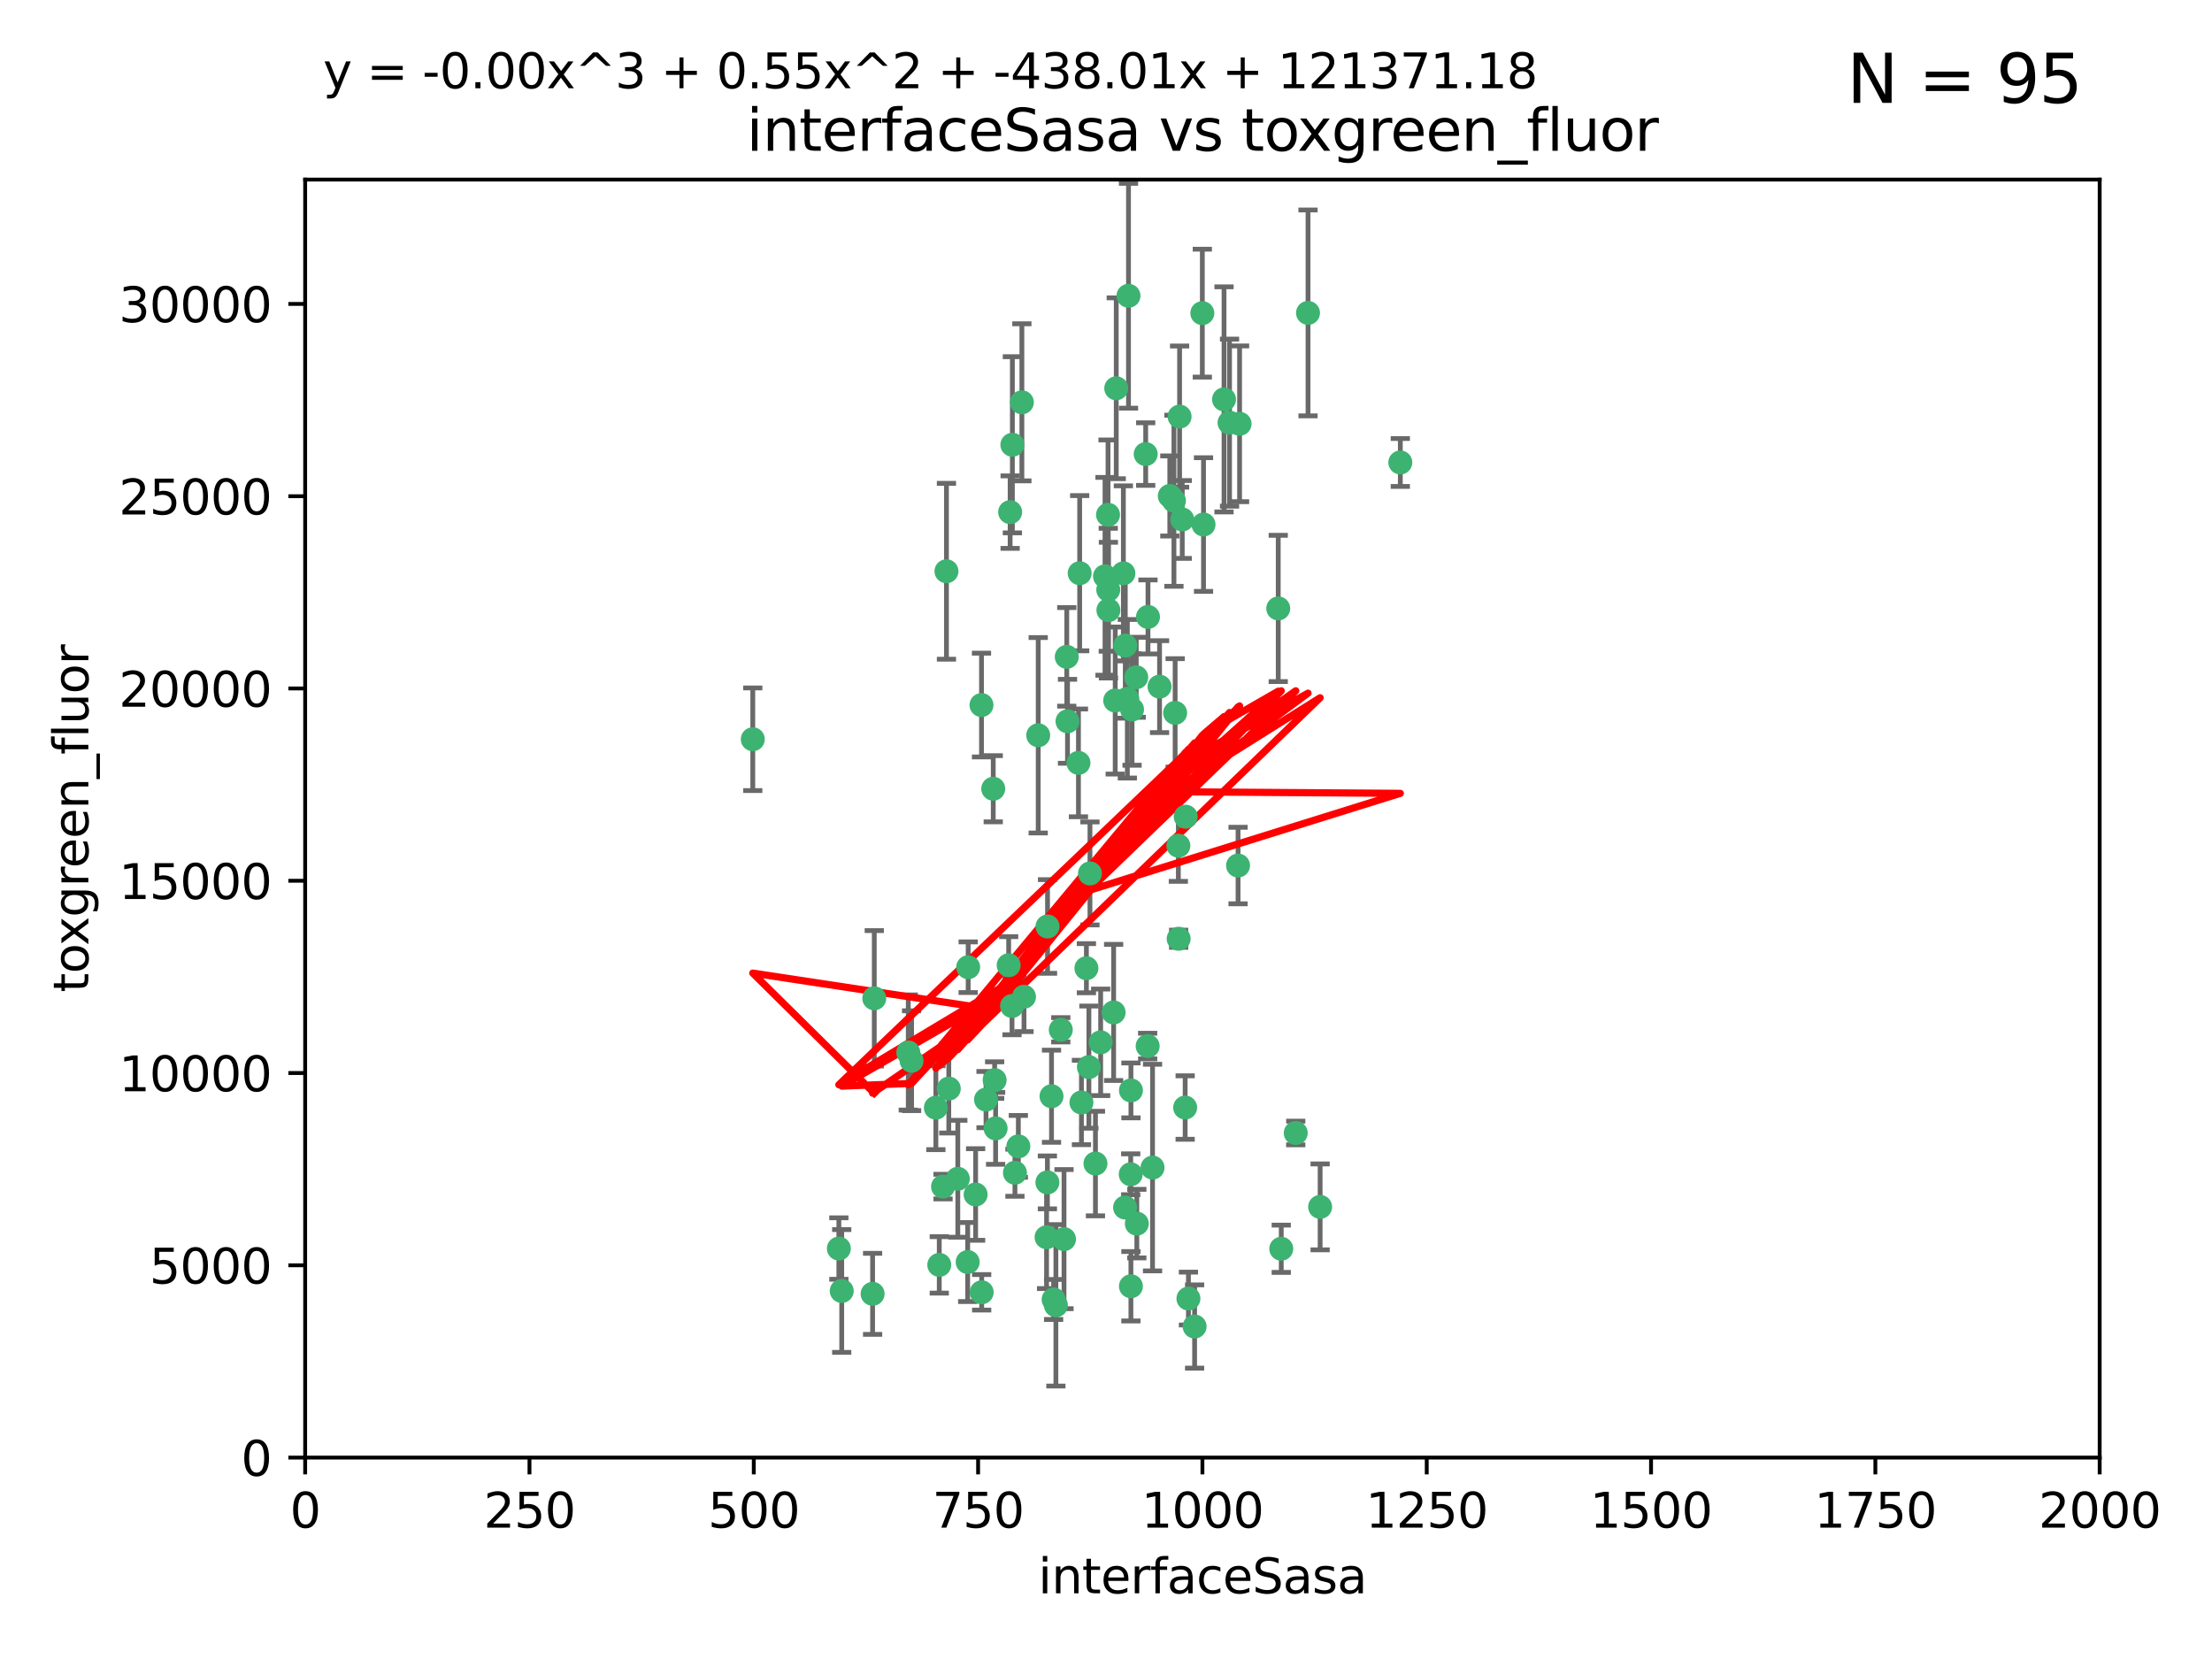 <?xml version="1.0" encoding="utf-8" standalone="no"?>
<!DOCTYPE svg PUBLIC "-//W3C//DTD SVG 1.1//EN"
  "http://www.w3.org/Graphics/SVG/1.1/DTD/svg11.dtd">
<svg xmlns:xlink="http://www.w3.org/1999/xlink" width="460.8pt" height="345.6pt" viewBox="0 0 460.8 345.6" xmlns="http://www.w3.org/2000/svg" version="1.1">
 <defs>
  <style type="text/css">*{stroke-linejoin: round; stroke-linecap: butt}</style>
 </defs>
 <g id="figure_1">
  <g id="patch_1">
   <path d="M 0 345.6 
L 460.8 345.6 
L 460.8 0 
L 0 0 
z
" style="fill: #ffffff"/>
  </g>
  <g id="axes_1">
   <g id="patch_2">
    <path d="M 63.571 303.64 
L 437.4 303.64 
L 437.4 37.411 
L 63.571 37.411 
z
" style="fill: #ffffff"/>
   </g>
   <g id="PathCollection_1">
    <defs>
     <path id="m947e008148" d="M 0 1.118 
C 0.297 1.118 0.581 1 0.791 0.791 
C 1 0.581 1.118 0.297 1.118 0 
C 1.118 -0.297 1 -0.581 0.791 -0.791 
C 0.581 -1 0.297 -1.118 0 -1.118 
C -0.297 -1.118 -0.581 -1 -0.791 -0.791 
C -1 -0.581 -1.118 -0.297 -1.118 0 
C -1.118 0.297 -1 0.581 -0.791 0.791 
C -0.581 1 -0.297 1.118 0 1.118 
z
" style="stroke: #3cb371"/>
    </defs>
    <g clip-path="url(#p8a6333f52c)">
     <use xlink:href="#m947e008148" x="243.693" y="103.319" style="fill: #3cb371; stroke: #3cb371"/>
     <use xlink:href="#m947e008148" x="272.484" y="65.184" style="fill: #3cb371; stroke: #3cb371"/>
     <use xlink:href="#m947e008148" x="234.418" y="134.491" style="fill: #3cb371; stroke: #3cb371"/>
     <use xlink:href="#m947e008148" x="266.28" y="126.749" style="fill: #3cb371; stroke: #3cb371"/>
     <use xlink:href="#m947e008148" x="250.716" y="109.268" style="fill: #3cb371; stroke: #3cb371"/>
     <use xlink:href="#m947e008148" x="254.987" y="83.201" style="fill: #3cb371; stroke: #3cb371"/>
     <use xlink:href="#m947e008148" x="174.75" y="260.094" style="fill: #3cb371; stroke: #3cb371"/>
     <use xlink:href="#m947e008148" x="212.875" y="83.811" style="fill: #3cb371; stroke: #3cb371"/>
     <use xlink:href="#m947e008148" x="258.229" y="88.286" style="fill: #3cb371; stroke: #3cb371"/>
     <use xlink:href="#m947e008148" x="241.557" y="143.039" style="fill: #3cb371; stroke: #3cb371"/>
     <use xlink:href="#m947e008148" x="230.869" y="122.859" style="fill: #3cb371; stroke: #3cb371"/>
     <use xlink:href="#m947e008148" x="230.194" y="120.054" style="fill: #3cb371; stroke: #3cb371"/>
     <use xlink:href="#m947e008148" x="246.284" y="108.214" style="fill: #3cb371; stroke: #3cb371"/>
     <use xlink:href="#m947e008148" x="244.553" y="104.315" style="fill: #3cb371; stroke: #3cb371"/>
     <use xlink:href="#m947e008148" x="229.286" y="217.134" style="fill: #3cb371; stroke: #3cb371"/>
     <use xlink:href="#m947e008148" x="235.088" y="61.614" style="fill: #3cb371; stroke: #3cb371"/>
     <use xlink:href="#m947e008148" x="232.318" y="145.935" style="fill: #3cb371; stroke: #3cb371"/>
     <use xlink:href="#m947e008148" x="256.134" y="88.045" style="fill: #3cb371; stroke: #3cb371"/>
     <use xlink:href="#m947e008148" x="232.534" y="80.887" style="fill: #3cb371; stroke: #3cb371"/>
     <use xlink:href="#m947e008148" x="234.02" y="119.44" style="fill: #3cb371; stroke: #3cb371"/>
     <use xlink:href="#m947e008148" x="238.669" y="94.593" style="fill: #3cb371; stroke: #3cb371"/>
     <use xlink:href="#m947e008148" x="210.43" y="106.684" style="fill: #3cb371; stroke: #3cb371"/>
     <use xlink:href="#m947e008148" x="226.319" y="201.695" style="fill: #3cb371; stroke: #3cb371"/>
     <use xlink:href="#m947e008148" x="245.731" y="86.787" style="fill: #3cb371; stroke: #3cb371"/>
     <use xlink:href="#m947e008148" x="227.058" y="181.953" style="fill: #3cb371; stroke: #3cb371"/>
     <use xlink:href="#m947e008148" x="266.908" y="260.14" style="fill: #3cb371; stroke: #3cb371"/>
     <use xlink:href="#m947e008148" x="222.381" y="150.259" style="fill: #3cb371; stroke: #3cb371"/>
     <use xlink:href="#m947e008148" x="269.927" y="236.024" style="fill: #3cb371; stroke: #3cb371"/>
     <use xlink:href="#m947e008148" x="240.095" y="243.228" style="fill: #3cb371; stroke: #3cb371"/>
     <use xlink:href="#m947e008148" x="291.711" y="96.341" style="fill: #3cb371; stroke: #3cb371"/>
     <use xlink:href="#m947e008148" x="224.916" y="119.409" style="fill: #3cb371; stroke: #3cb371"/>
     <use xlink:href="#m947e008148" x="250.465" y="65.233" style="fill: #3cb371; stroke: #3cb371"/>
     <use xlink:href="#m947e008148" x="204.462" y="146.874" style="fill: #3cb371; stroke: #3cb371"/>
     <use xlink:href="#m947e008148" x="201.688" y="201.487" style="fill: #3cb371; stroke: #3cb371"/>
     <use xlink:href="#m947e008148" x="228.204" y="242.388" style="fill: #3cb371; stroke: #3cb371"/>
     <use xlink:href="#m947e008148" x="210.123" y="201.077" style="fill: #3cb371; stroke: #3cb371"/>
     <use xlink:href="#m947e008148" x="226.837" y="222.299" style="fill: #3cb371; stroke: #3cb371"/>
     <use xlink:href="#m947e008148" x="236.82" y="254.906" style="fill: #3cb371; stroke: #3cb371"/>
     <use xlink:href="#m947e008148" x="222.228" y="136.835" style="fill: #3cb371; stroke: #3cb371"/>
     <use xlink:href="#m947e008148" x="230.822" y="107.234" style="fill: #3cb371; stroke: #3cb371"/>
     <use xlink:href="#m947e008148" x="224.662" y="158.921" style="fill: #3cb371; stroke: #3cb371"/>
     <use xlink:href="#m947e008148" x="204.503" y="269.209" style="fill: #3cb371; stroke: #3cb371"/>
     <use xlink:href="#m947e008148" x="275.007" y="251.417" style="fill: #3cb371; stroke: #3cb371"/>
     <use xlink:href="#m947e008148" x="236.699" y="141.091" style="fill: #3cb371; stroke: #3cb371"/>
     <use xlink:href="#m947e008148" x="230.901" y="127.107" style="fill: #3cb371; stroke: #3cb371"/>
     <use xlink:href="#m947e008148" x="234.375" y="251.547" style="fill: #3cb371; stroke: #3cb371"/>
     <use xlink:href="#m947e008148" x="221.654" y="258.133" style="fill: #3cb371; stroke: #3cb371"/>
     <use xlink:href="#m947e008148" x="212.14" y="238.808" style="fill: #3cb371; stroke: #3cb371"/>
     <use xlink:href="#m947e008148" x="195.666" y="263.497" style="fill: #3cb371; stroke: #3cb371"/>
     <use xlink:href="#m947e008148" x="245.473" y="176.169" style="fill: #3cb371; stroke: #3cb371"/>
     <use xlink:href="#m947e008148" x="206.91" y="164.309" style="fill: #3cb371; stroke: #3cb371"/>
     <use xlink:href="#m947e008148" x="235.596" y="227.152" style="fill: #3cb371; stroke: #3cb371"/>
     <use xlink:href="#m947e008148" x="218.219" y="193.002" style="fill: #3cb371; stroke: #3cb371"/>
     <use xlink:href="#m947e008148" x="247.573" y="270.514" style="fill: #3cb371; stroke: #3cb371"/>
     <use xlink:href="#m947e008148" x="235.59" y="267.951" style="fill: #3cb371; stroke: #3cb371"/>
     <use xlink:href="#m947e008148" x="201.587" y="262.903" style="fill: #3cb371; stroke: #3cb371"/>
     <use xlink:href="#m947e008148" x="239.146" y="128.518" style="fill: #3cb371; stroke: #3cb371"/>
     <use xlink:href="#m947e008148" x="219.488" y="270.703" style="fill: #3cb371; stroke: #3cb371"/>
     <use xlink:href="#m947e008148" x="189.211" y="219.251" style="fill: #3cb371; stroke: #3cb371"/>
     <use xlink:href="#m947e008148" x="244.803" y="148.507" style="fill: #3cb371; stroke: #3cb371"/>
     <use xlink:href="#m947e008148" x="203.241" y="248.836" style="fill: #3cb371; stroke: #3cb371"/>
     <use xlink:href="#m947e008148" x="216.278" y="153.171" style="fill: #3cb371; stroke: #3cb371"/>
     <use xlink:href="#m947e008148" x="219.05" y="228.365" style="fill: #3cb371; stroke: #3cb371"/>
     <use xlink:href="#m947e008148" x="245.536" y="195.558" style="fill: #3cb371; stroke: #3cb371"/>
     <use xlink:href="#m947e008148" x="239.078" y="217.914" style="fill: #3cb371; stroke: #3cb371"/>
     <use xlink:href="#m947e008148" x="248.859" y="276.333" style="fill: #3cb371; stroke: #3cb371"/>
     <use xlink:href="#m947e008148" x="231.989" y="210.91" style="fill: #3cb371; stroke: #3cb371"/>
     <use xlink:href="#m947e008148" x="220.981" y="214.524" style="fill: #3cb371; stroke: #3cb371"/>
     <use xlink:href="#m947e008148" x="213.318" y="207.64" style="fill: #3cb371; stroke: #3cb371"/>
     <use xlink:href="#m947e008148" x="235.826" y="147.801" style="fill: #3cb371; stroke: #3cb371"/>
     <use xlink:href="#m947e008148" x="246.891" y="230.72" style="fill: #3cb371; stroke: #3cb371"/>
     <use xlink:href="#m947e008148" x="196.452" y="247.192" style="fill: #3cb371; stroke: #3cb371"/>
     <use xlink:href="#m947e008148" x="257.91" y="180.307" style="fill: #3cb371; stroke: #3cb371"/>
     <use xlink:href="#m947e008148" x="194.959" y="230.755" style="fill: #3cb371; stroke: #3cb371"/>
     <use xlink:href="#m947e008148" x="218.192" y="246.317" style="fill: #3cb371; stroke: #3cb371"/>
     <use xlink:href="#m947e008148" x="247.005" y="170.133" style="fill: #3cb371; stroke: #3cb371"/>
     <use xlink:href="#m947e008148" x="219.963" y="271.92" style="fill: #3cb371; stroke: #3cb371"/>
     <use xlink:href="#m947e008148" x="189.899" y="220.964" style="fill: #3cb371; stroke: #3cb371"/>
     <use xlink:href="#m947e008148" x="175.346" y="268.93" style="fill: #3cb371; stroke: #3cb371"/>
     <use xlink:href="#m947e008148" x="210.824" y="209.566" style="fill: #3cb371; stroke: #3cb371"/>
     <use xlink:href="#m947e008148" x="205.407" y="229.064" style="fill: #3cb371; stroke: #3cb371"/>
     <use xlink:href="#m947e008148" x="234.846" y="145.567" style="fill: #3cb371; stroke: #3cb371"/>
     <use xlink:href="#m947e008148" x="210.895" y="92.655" style="fill: #3cb371; stroke: #3cb371"/>
     <use xlink:href="#m947e008148" x="197.163" y="119.004" style="fill: #3cb371; stroke: #3cb371"/>
     <use xlink:href="#m947e008148" x="225.284" y="229.667" style="fill: #3cb371; stroke: #3cb371"/>
     <use xlink:href="#m947e008148" x="218.019" y="257.738" style="fill: #3cb371; stroke: #3cb371"/>
     <use xlink:href="#m947e008148" x="211.432" y="244.305" style="fill: #3cb371; stroke: #3cb371"/>
     <use xlink:href="#m947e008148" x="199.529" y="245.561" style="fill: #3cb371; stroke: #3cb371"/>
     <use xlink:href="#m947e008148" x="235.549" y="244.625" style="fill: #3cb371; stroke: #3cb371"/>
     <use xlink:href="#m947e008148" x="197.651" y="226.772" style="fill: #3cb371; stroke: #3cb371"/>
     <use xlink:href="#m947e008148" x="207.406" y="235.058" style="fill: #3cb371; stroke: #3cb371"/>
     <use xlink:href="#m947e008148" x="181.778" y="269.529" style="fill: #3cb371; stroke: #3cb371"/>
     <use xlink:href="#m947e008148" x="207.202" y="225.004" style="fill: #3cb371; stroke: #3cb371"/>
     <use xlink:href="#m947e008148" x="156.817" y="153.996" style="fill: #3cb371; stroke: #3cb371"/>
     <use xlink:href="#m947e008148" x="182.127" y="207.963" style="fill: #3cb371; stroke: #3cb371"/>
    </g>
   </g>
   <g id="matplotlib.axis_1">
    <g id="xtick_1">
     <g id="line2d_1">
      <defs>
       <path id="mc2a28fe903" d="M 0 0 
L 0 3.5 
" style="stroke: #000000; stroke-width: 0.8"/>
      </defs>
      <g>
       <use xlink:href="#mc2a28fe903" x="63.571" y="303.64" style="stroke: #000000; stroke-width: 0.8"/>
      </g>
     </g>
     <g id="text_1">
      <!-- 0 -->
      <g transform="translate(60.39 318.238)scale(0.1 -0.1)">
       <defs>
        <path id="DejaVuSans-30" d="M 2034 4250 
Q 1547 4250 1301 3770 
Q 1056 3291 1056 2328 
Q 1056 1369 1301 889 
Q 1547 409 2034 409 
Q 2525 409 2770 889 
Q 3016 1369 3016 2328 
Q 3016 3291 2770 3770 
Q 2525 4250 2034 4250 
z
M 2034 4750 
Q 2819 4750 3233 4129 
Q 3647 3509 3647 2328 
Q 3647 1150 3233 529 
Q 2819 -91 2034 -91 
Q 1250 -91 836 529 
Q 422 1150 422 2328 
Q 422 3509 836 4129 
Q 1250 4750 2034 4750 
z
" transform="scale(0.016)"/>
       </defs>
       <use xlink:href="#DejaVuSans-30"/>
      </g>
     </g>
    </g>
    <g id="xtick_2">
     <g id="line2d_2">
      <g>
       <use xlink:href="#mc2a28fe903" x="110.3" y="303.64" style="stroke: #000000; stroke-width: 0.8"/>
      </g>
     </g>
     <g id="text_2">
      <!-- 250 -->
      <g transform="translate(100.756 318.238)scale(0.1 -0.1)">
       <defs>
        <path id="DejaVuSans-32" d="M 1228 531 
L 3431 531 
L 3431 0 
L 469 0 
L 469 531 
Q 828 903 1448 1529 
Q 2069 2156 2228 2338 
Q 2531 2678 2651 2914 
Q 2772 3150 2772 3378 
Q 2772 3750 2511 3984 
Q 2250 4219 1831 4219 
Q 1534 4219 1204 4116 
Q 875 4013 500 3803 
L 500 4441 
Q 881 4594 1212 4672 
Q 1544 4750 1819 4750 
Q 2544 4750 2975 4387 
Q 3406 4025 3406 3419 
Q 3406 3131 3298 2873 
Q 3191 2616 2906 2266 
Q 2828 2175 2409 1742 
Q 1991 1309 1228 531 
z
" transform="scale(0.016)"/>
        <path id="DejaVuSans-35" d="M 691 4666 
L 3169 4666 
L 3169 4134 
L 1269 4134 
L 1269 2991 
Q 1406 3038 1543 3061 
Q 1681 3084 1819 3084 
Q 2600 3084 3056 2656 
Q 3513 2228 3513 1497 
Q 3513 744 3044 326 
Q 2575 -91 1722 -91 
Q 1428 -91 1123 -41 
Q 819 9 494 109 
L 494 744 
Q 775 591 1075 516 
Q 1375 441 1709 441 
Q 2250 441 2565 725 
Q 2881 1009 2881 1497 
Q 2881 1984 2565 2268 
Q 2250 2553 1709 2553 
Q 1456 2553 1204 2497 
Q 953 2441 691 2322 
L 691 4666 
z
" transform="scale(0.016)"/>
       </defs>
       <use xlink:href="#DejaVuSans-32"/>
       <use xlink:href="#DejaVuSans-35" x="63.623"/>
       <use xlink:href="#DejaVuSans-30" x="127.246"/>
      </g>
     </g>
    </g>
    <g id="xtick_3">
     <g id="line2d_3">
      <g>
       <use xlink:href="#mc2a28fe903" x="157.028" y="303.64" style="stroke: #000000; stroke-width: 0.8"/>
      </g>
     </g>
     <g id="text_3">
      <!-- 500 -->
      <g transform="translate(147.485 318.238)scale(0.1 -0.1)">
       <use xlink:href="#DejaVuSans-35"/>
       <use xlink:href="#DejaVuSans-30" x="63.623"/>
       <use xlink:href="#DejaVuSans-30" x="127.246"/>
      </g>
     </g>
    </g>
    <g id="xtick_4">
     <g id="line2d_4">
      <g>
       <use xlink:href="#mc2a28fe903" x="203.757" y="303.64" style="stroke: #000000; stroke-width: 0.8"/>
      </g>
     </g>
     <g id="text_4">
      <!-- 750 -->
      <g transform="translate(194.213 318.238)scale(0.1 -0.1)">
       <defs>
        <path id="DejaVuSans-37" d="M 525 4666 
L 3525 4666 
L 3525 4397 
L 1831 0 
L 1172 0 
L 2766 4134 
L 525 4134 
L 525 4666 
z
" transform="scale(0.016)"/>
       </defs>
       <use xlink:href="#DejaVuSans-37"/>
       <use xlink:href="#DejaVuSans-35" x="63.623"/>
       <use xlink:href="#DejaVuSans-30" x="127.246"/>
      </g>
     </g>
    </g>
    <g id="xtick_5">
     <g id="line2d_5">
      <g>
       <use xlink:href="#mc2a28fe903" x="250.486" y="303.64" style="stroke: #000000; stroke-width: 0.8"/>
      </g>
     </g>
     <g id="text_5">
      <!-- 1000 -->
      <g transform="translate(237.761 318.238)scale(0.1 -0.1)">
       <defs>
        <path id="DejaVuSans-31" d="M 794 531 
L 1825 531 
L 1825 4091 
L 703 3866 
L 703 4441 
L 1819 4666 
L 2450 4666 
L 2450 531 
L 3481 531 
L 3481 0 
L 794 0 
L 794 531 
z
" transform="scale(0.016)"/>
       </defs>
       <use xlink:href="#DejaVuSans-31"/>
       <use xlink:href="#DejaVuSans-30" x="63.623"/>
       <use xlink:href="#DejaVuSans-30" x="127.246"/>
       <use xlink:href="#DejaVuSans-30" x="190.869"/>
      </g>
     </g>
    </g>
    <g id="xtick_6">
     <g id="line2d_6">
      <g>
       <use xlink:href="#mc2a28fe903" x="297.214" y="303.64" style="stroke: #000000; stroke-width: 0.8"/>
      </g>
     </g>
     <g id="text_6">
      <!-- 1250 -->
      <g transform="translate(284.489 318.238)scale(0.1 -0.1)">
       <use xlink:href="#DejaVuSans-31"/>
       <use xlink:href="#DejaVuSans-32" x="63.623"/>
       <use xlink:href="#DejaVuSans-35" x="127.246"/>
       <use xlink:href="#DejaVuSans-30" x="190.869"/>
      </g>
     </g>
    </g>
    <g id="xtick_7">
     <g id="line2d_7">
      <g>
       <use xlink:href="#mc2a28fe903" x="343.943" y="303.64" style="stroke: #000000; stroke-width: 0.8"/>
      </g>
     </g>
     <g id="text_7">
      <!-- 1500 -->
      <g transform="translate(331.218 318.238)scale(0.1 -0.1)">
       <use xlink:href="#DejaVuSans-31"/>
       <use xlink:href="#DejaVuSans-35" x="63.623"/>
       <use xlink:href="#DejaVuSans-30" x="127.246"/>
       <use xlink:href="#DejaVuSans-30" x="190.869"/>
      </g>
     </g>
    </g>
    <g id="xtick_8">
     <g id="line2d_8">
      <g>
       <use xlink:href="#mc2a28fe903" x="390.671" y="303.64" style="stroke: #000000; stroke-width: 0.8"/>
      </g>
     </g>
     <g id="text_8">
      <!-- 1750 -->
      <g transform="translate(377.946 318.238)scale(0.1 -0.1)">
       <use xlink:href="#DejaVuSans-31"/>
       <use xlink:href="#DejaVuSans-37" x="63.623"/>
       <use xlink:href="#DejaVuSans-35" x="127.246"/>
       <use xlink:href="#DejaVuSans-30" x="190.869"/>
      </g>
     </g>
    </g>
    <g id="xtick_9">
     <g id="line2d_9">
      <g>
       <use xlink:href="#mc2a28fe903" x="437.4" y="303.64" style="stroke: #000000; stroke-width: 0.8"/>
      </g>
     </g>
     <g id="text_9">
      <!-- 2000 -->
      <g transform="translate(424.675 318.238)scale(0.1 -0.1)">
       <use xlink:href="#DejaVuSans-32"/>
       <use xlink:href="#DejaVuSans-30" x="63.623"/>
       <use xlink:href="#DejaVuSans-30" x="127.246"/>
       <use xlink:href="#DejaVuSans-30" x="190.869"/>
      </g>
     </g>
    </g>
    <g id="text_10">
     <!-- interfaceSasa -->
     <g transform="translate(216.279 331.917)scale(0.1 -0.1)">
      <defs>
       <path id="DejaVuSans-69" d="M 603 3500 
L 1178 3500 
L 1178 0 
L 603 0 
L 603 3500 
z
M 603 4863 
L 1178 4863 
L 1178 4134 
L 603 4134 
L 603 4863 
z
" transform="scale(0.016)"/>
       <path id="DejaVuSans-6e" d="M 3513 2113 
L 3513 0 
L 2938 0 
L 2938 2094 
Q 2938 2591 2744 2837 
Q 2550 3084 2163 3084 
Q 1697 3084 1428 2787 
Q 1159 2491 1159 1978 
L 1159 0 
L 581 0 
L 581 3500 
L 1159 3500 
L 1159 2956 
Q 1366 3272 1645 3428 
Q 1925 3584 2291 3584 
Q 2894 3584 3203 3211 
Q 3513 2838 3513 2113 
z
" transform="scale(0.016)"/>
       <path id="DejaVuSans-74" d="M 1172 4494 
L 1172 3500 
L 2356 3500 
L 2356 3053 
L 1172 3053 
L 1172 1153 
Q 1172 725 1289 603 
Q 1406 481 1766 481 
L 2356 481 
L 2356 0 
L 1766 0 
Q 1100 0 847 248 
Q 594 497 594 1153 
L 594 3053 
L 172 3053 
L 172 3500 
L 594 3500 
L 594 4494 
L 1172 4494 
z
" transform="scale(0.016)"/>
       <path id="DejaVuSans-65" d="M 3597 1894 
L 3597 1613 
L 953 1613 
Q 991 1019 1311 708 
Q 1631 397 2203 397 
Q 2534 397 2845 478 
Q 3156 559 3463 722 
L 3463 178 
Q 3153 47 2828 -22 
Q 2503 -91 2169 -91 
Q 1331 -91 842 396 
Q 353 884 353 1716 
Q 353 2575 817 3079 
Q 1281 3584 2069 3584 
Q 2775 3584 3186 3129 
Q 3597 2675 3597 1894 
z
M 3022 2063 
Q 3016 2534 2758 2815 
Q 2500 3097 2075 3097 
Q 1594 3097 1305 2825 
Q 1016 2553 972 2059 
L 3022 2063 
z
" transform="scale(0.016)"/>
       <path id="DejaVuSans-72" d="M 2631 2963 
Q 2534 3019 2420 3045 
Q 2306 3072 2169 3072 
Q 1681 3072 1420 2755 
Q 1159 2438 1159 1844 
L 1159 0 
L 581 0 
L 581 3500 
L 1159 3500 
L 1159 2956 
Q 1341 3275 1631 3429 
Q 1922 3584 2338 3584 
Q 2397 3584 2469 3576 
Q 2541 3569 2628 3553 
L 2631 2963 
z
" transform="scale(0.016)"/>
       <path id="DejaVuSans-66" d="M 2375 4863 
L 2375 4384 
L 1825 4384 
Q 1516 4384 1395 4259 
Q 1275 4134 1275 3809 
L 1275 3500 
L 2222 3500 
L 2222 3053 
L 1275 3053 
L 1275 0 
L 697 0 
L 697 3053 
L 147 3053 
L 147 3500 
L 697 3500 
L 697 3744 
Q 697 4328 969 4595 
Q 1241 4863 1831 4863 
L 2375 4863 
z
" transform="scale(0.016)"/>
       <path id="DejaVuSans-61" d="M 2194 1759 
Q 1497 1759 1228 1600 
Q 959 1441 959 1056 
Q 959 750 1161 570 
Q 1363 391 1709 391 
Q 2188 391 2477 730 
Q 2766 1069 2766 1631 
L 2766 1759 
L 2194 1759 
z
M 3341 1997 
L 3341 0 
L 2766 0 
L 2766 531 
Q 2569 213 2275 61 
Q 1981 -91 1556 -91 
Q 1019 -91 701 211 
Q 384 513 384 1019 
Q 384 1609 779 1909 
Q 1175 2209 1959 2209 
L 2766 2209 
L 2766 2266 
Q 2766 2663 2505 2880 
Q 2244 3097 1772 3097 
Q 1472 3097 1187 3025 
Q 903 2953 641 2809 
L 641 3341 
Q 956 3463 1253 3523 
Q 1550 3584 1831 3584 
Q 2591 3584 2966 3190 
Q 3341 2797 3341 1997 
z
" transform="scale(0.016)"/>
       <path id="DejaVuSans-63" d="M 3122 3366 
L 3122 2828 
Q 2878 2963 2633 3030 
Q 2388 3097 2138 3097 
Q 1578 3097 1268 2742 
Q 959 2388 959 1747 
Q 959 1106 1268 751 
Q 1578 397 2138 397 
Q 2388 397 2633 464 
Q 2878 531 3122 666 
L 3122 134 
Q 2881 22 2623 -34 
Q 2366 -91 2075 -91 
Q 1284 -91 818 406 
Q 353 903 353 1747 
Q 353 2603 823 3093 
Q 1294 3584 2113 3584 
Q 2378 3584 2631 3529 
Q 2884 3475 3122 3366 
z
" transform="scale(0.016)"/>
       <path id="DejaVuSans-53" d="M 3425 4513 
L 3425 3897 
Q 3066 4069 2747 4153 
Q 2428 4238 2131 4238 
Q 1616 4238 1336 4038 
Q 1056 3838 1056 3469 
Q 1056 3159 1242 3001 
Q 1428 2844 1947 2747 
L 2328 2669 
Q 3034 2534 3370 2195 
Q 3706 1856 3706 1288 
Q 3706 609 3251 259 
Q 2797 -91 1919 -91 
Q 1588 -91 1214 -16 
Q 841 59 441 206 
L 441 856 
Q 825 641 1194 531 
Q 1563 422 1919 422 
Q 2459 422 2753 634 
Q 3047 847 3047 1241 
Q 3047 1584 2836 1778 
Q 2625 1972 2144 2069 
L 1759 2144 
Q 1053 2284 737 2584 
Q 422 2884 422 3419 
Q 422 4038 858 4394 
Q 1294 4750 2059 4750 
Q 2388 4750 2728 4690 
Q 3069 4631 3425 4513 
z
" transform="scale(0.016)"/>
       <path id="DejaVuSans-73" d="M 2834 3397 
L 2834 2853 
Q 2591 2978 2328 3040 
Q 2066 3103 1784 3103 
Q 1356 3103 1142 2972 
Q 928 2841 928 2578 
Q 928 2378 1081 2264 
Q 1234 2150 1697 2047 
L 1894 2003 
Q 2506 1872 2764 1633 
Q 3022 1394 3022 966 
Q 3022 478 2636 193 
Q 2250 -91 1575 -91 
Q 1294 -91 989 -36 
Q 684 19 347 128 
L 347 722 
Q 666 556 975 473 
Q 1284 391 1588 391 
Q 1994 391 2212 530 
Q 2431 669 2431 922 
Q 2431 1156 2273 1281 
Q 2116 1406 1581 1522 
L 1381 1569 
Q 847 1681 609 1914 
Q 372 2147 372 2553 
Q 372 3047 722 3315 
Q 1072 3584 1716 3584 
Q 2034 3584 2315 3537 
Q 2597 3491 2834 3397 
z
" transform="scale(0.016)"/>
      </defs>
      <use xlink:href="#DejaVuSans-69"/>
      <use xlink:href="#DejaVuSans-6e" x="27.783"/>
      <use xlink:href="#DejaVuSans-74" x="91.162"/>
      <use xlink:href="#DejaVuSans-65" x="130.371"/>
      <use xlink:href="#DejaVuSans-72" x="191.895"/>
      <use xlink:href="#DejaVuSans-66" x="233.008"/>
      <use xlink:href="#DejaVuSans-61" x="268.213"/>
      <use xlink:href="#DejaVuSans-63" x="329.492"/>
      <use xlink:href="#DejaVuSans-65" x="384.473"/>
      <use xlink:href="#DejaVuSans-53" x="445.996"/>
      <use xlink:href="#DejaVuSans-61" x="509.473"/>
      <use xlink:href="#DejaVuSans-73" x="570.752"/>
      <use xlink:href="#DejaVuSans-61" x="622.852"/>
     </g>
    </g>
   </g>
   <g id="matplotlib.axis_2">
    <g id="ytick_1">
     <g id="line2d_10">
      <defs>
       <path id="m41d30a796b" d="M 0 0 
L -3.5 0 
" style="stroke: #000000; stroke-width: 0.8"/>
      </defs>
      <g>
       <use xlink:href="#m41d30a796b" x="63.571" y="303.64" style="stroke: #000000; stroke-width: 0.8"/>
      </g>
     </g>
     <g id="text_11">
      <!-- 0 -->
      <g transform="translate(50.209 307.439)scale(0.1 -0.1)">
       <use xlink:href="#DejaVuSans-30"/>
      </g>
     </g>
    </g>
    <g id="ytick_2">
     <g id="line2d_11">
      <g>
       <use xlink:href="#m41d30a796b" x="63.571" y="263.586" style="stroke: #000000; stroke-width: 0.8"/>
      </g>
     </g>
     <g id="text_12">
      <!-- 5000 -->
      <g transform="translate(31.121 267.385)scale(0.1 -0.1)">
       <use xlink:href="#DejaVuSans-35"/>
       <use xlink:href="#DejaVuSans-30" x="63.623"/>
       <use xlink:href="#DejaVuSans-30" x="127.246"/>
       <use xlink:href="#DejaVuSans-30" x="190.869"/>
      </g>
     </g>
    </g>
    <g id="ytick_3">
     <g id="line2d_12">
      <g>
       <use xlink:href="#m41d30a796b" x="63.571" y="223.532" style="stroke: #000000; stroke-width: 0.8"/>
      </g>
     </g>
     <g id="text_13">
      <!-- 10000 -->
      <g transform="translate(24.759 227.331)scale(0.1 -0.1)">
       <use xlink:href="#DejaVuSans-31"/>
       <use xlink:href="#DejaVuSans-30" x="63.623"/>
       <use xlink:href="#DejaVuSans-30" x="127.246"/>
       <use xlink:href="#DejaVuSans-30" x="190.869"/>
       <use xlink:href="#DejaVuSans-30" x="254.492"/>
      </g>
     </g>
    </g>
    <g id="ytick_4">
     <g id="line2d_13">
      <g>
       <use xlink:href="#m41d30a796b" x="63.571" y="183.478" style="stroke: #000000; stroke-width: 0.8"/>
      </g>
     </g>
     <g id="text_14">
      <!-- 15000 -->
      <g transform="translate(24.759 187.278)scale(0.1 -0.1)">
       <use xlink:href="#DejaVuSans-31"/>
       <use xlink:href="#DejaVuSans-35" x="63.623"/>
       <use xlink:href="#DejaVuSans-30" x="127.246"/>
       <use xlink:href="#DejaVuSans-30" x="190.869"/>
       <use xlink:href="#DejaVuSans-30" x="254.492"/>
      </g>
     </g>
    </g>
    <g id="ytick_5">
     <g id="line2d_14">
      <g>
       <use xlink:href="#m41d30a796b" x="63.571" y="143.424" style="stroke: #000000; stroke-width: 0.8"/>
      </g>
     </g>
     <g id="text_15">
      <!-- 20000 -->
      <g transform="translate(24.759 147.224)scale(0.1 -0.1)">
       <use xlink:href="#DejaVuSans-32"/>
       <use xlink:href="#DejaVuSans-30" x="63.623"/>
       <use xlink:href="#DejaVuSans-30" x="127.246"/>
       <use xlink:href="#DejaVuSans-30" x="190.869"/>
       <use xlink:href="#DejaVuSans-30" x="254.492"/>
      </g>
     </g>
    </g>
    <g id="ytick_6">
     <g id="line2d_15">
      <g>
       <use xlink:href="#m41d30a796b" x="63.571" y="103.371" style="stroke: #000000; stroke-width: 0.8"/>
      </g>
     </g>
     <g id="text_16">
      <!-- 25000 -->
      <g transform="translate(24.759 107.17)scale(0.1 -0.1)">
       <use xlink:href="#DejaVuSans-32"/>
       <use xlink:href="#DejaVuSans-35" x="63.623"/>
       <use xlink:href="#DejaVuSans-30" x="127.246"/>
       <use xlink:href="#DejaVuSans-30" x="190.869"/>
       <use xlink:href="#DejaVuSans-30" x="254.492"/>
      </g>
     </g>
    </g>
    <g id="ytick_7">
     <g id="line2d_16">
      <g>
       <use xlink:href="#m41d30a796b" x="63.571" y="63.317" style="stroke: #000000; stroke-width: 0.8"/>
      </g>
     </g>
     <g id="text_17">
      <!-- 30000 -->
      <g transform="translate(24.759 67.116)scale(0.1 -0.1)">
       <defs>
        <path id="DejaVuSans-33" d="M 2597 2516 
Q 3050 2419 3304 2112 
Q 3559 1806 3559 1356 
Q 3559 666 3084 287 
Q 2609 -91 1734 -91 
Q 1441 -91 1130 -33 
Q 819 25 488 141 
L 488 750 
Q 750 597 1062 519 
Q 1375 441 1716 441 
Q 2309 441 2620 675 
Q 2931 909 2931 1356 
Q 2931 1769 2642 2001 
Q 2353 2234 1838 2234 
L 1294 2234 
L 1294 2753 
L 1863 2753 
Q 2328 2753 2575 2939 
Q 2822 3125 2822 3475 
Q 2822 3834 2567 4026 
Q 2313 4219 1838 4219 
Q 1578 4219 1281 4162 
Q 984 4106 628 3988 
L 628 4550 
Q 988 4650 1302 4700 
Q 1616 4750 1894 4750 
Q 2613 4750 3031 4423 
Q 3450 4097 3450 3541 
Q 3450 3153 3228 2886 
Q 3006 2619 2597 2516 
z
" transform="scale(0.016)"/>
       </defs>
       <use xlink:href="#DejaVuSans-33"/>
       <use xlink:href="#DejaVuSans-30" x="63.623"/>
       <use xlink:href="#DejaVuSans-30" x="127.246"/>
       <use xlink:href="#DejaVuSans-30" x="190.869"/>
       <use xlink:href="#DejaVuSans-30" x="254.492"/>
      </g>
     </g>
    </g>
    <g id="text_18">
     <!-- toxgreen_fluor -->
     <g transform="translate(18.401 206.72)rotate(-90)scale(0.1 -0.1)">
      <defs>
       <path id="DejaVuSans-6f" d="M 1959 3097 
Q 1497 3097 1228 2736 
Q 959 2375 959 1747 
Q 959 1119 1226 758 
Q 1494 397 1959 397 
Q 2419 397 2687 759 
Q 2956 1122 2956 1747 
Q 2956 2369 2687 2733 
Q 2419 3097 1959 3097 
z
M 1959 3584 
Q 2709 3584 3137 3096 
Q 3566 2609 3566 1747 
Q 3566 888 3137 398 
Q 2709 -91 1959 -91 
Q 1206 -91 779 398 
Q 353 888 353 1747 
Q 353 2609 779 3096 
Q 1206 3584 1959 3584 
z
" transform="scale(0.016)"/>
       <path id="DejaVuSans-78" d="M 3513 3500 
L 2247 1797 
L 3578 0 
L 2900 0 
L 1881 1375 
L 863 0 
L 184 0 
L 1544 1831 
L 300 3500 
L 978 3500 
L 1906 2253 
L 2834 3500 
L 3513 3500 
z
" transform="scale(0.016)"/>
       <path id="DejaVuSans-67" d="M 2906 1791 
Q 2906 2416 2648 2759 
Q 2391 3103 1925 3103 
Q 1463 3103 1205 2759 
Q 947 2416 947 1791 
Q 947 1169 1205 825 
Q 1463 481 1925 481 
Q 2391 481 2648 825 
Q 2906 1169 2906 1791 
z
M 3481 434 
Q 3481 -459 3084 -895 
Q 2688 -1331 1869 -1331 
Q 1566 -1331 1297 -1286 
Q 1028 -1241 775 -1147 
L 775 -588 
Q 1028 -725 1275 -790 
Q 1522 -856 1778 -856 
Q 2344 -856 2625 -561 
Q 2906 -266 2906 331 
L 2906 616 
Q 2728 306 2450 153 
Q 2172 0 1784 0 
Q 1141 0 747 490 
Q 353 981 353 1791 
Q 353 2603 747 3093 
Q 1141 3584 1784 3584 
Q 2172 3584 2450 3431 
Q 2728 3278 2906 2969 
L 2906 3500 
L 3481 3500 
L 3481 434 
z
" transform="scale(0.016)"/>
       <path id="DejaVuSans-5f" d="M 3263 -1063 
L 3263 -1509 
L -63 -1509 
L -63 -1063 
L 3263 -1063 
z
" transform="scale(0.016)"/>
       <path id="DejaVuSans-6c" d="M 603 4863 
L 1178 4863 
L 1178 0 
L 603 0 
L 603 4863 
z
" transform="scale(0.016)"/>
       <path id="DejaVuSans-75" d="M 544 1381 
L 544 3500 
L 1119 3500 
L 1119 1403 
Q 1119 906 1312 657 
Q 1506 409 1894 409 
Q 2359 409 2629 706 
Q 2900 1003 2900 1516 
L 2900 3500 
L 3475 3500 
L 3475 0 
L 2900 0 
L 2900 538 
Q 2691 219 2414 64 
Q 2138 -91 1772 -91 
Q 1169 -91 856 284 
Q 544 659 544 1381 
z
M 1991 3584 
L 1991 3584 
z
" transform="scale(0.016)"/>
      </defs>
      <use xlink:href="#DejaVuSans-74"/>
      <use xlink:href="#DejaVuSans-6f" x="39.209"/>
      <use xlink:href="#DejaVuSans-78" x="97.266"/>
      <use xlink:href="#DejaVuSans-67" x="156.445"/>
      <use xlink:href="#DejaVuSans-72" x="219.922"/>
      <use xlink:href="#DejaVuSans-65" x="258.785"/>
      <use xlink:href="#DejaVuSans-65" x="320.309"/>
      <use xlink:href="#DejaVuSans-6e" x="381.832"/>
      <use xlink:href="#DejaVuSans-5f" x="445.211"/>
      <use xlink:href="#DejaVuSans-66" x="495.211"/>
      <use xlink:href="#DejaVuSans-6c" x="530.416"/>
      <use xlink:href="#DejaVuSans-75" x="558.199"/>
      <use xlink:href="#DejaVuSans-6f" x="621.578"/>
      <use xlink:href="#DejaVuSans-72" x="682.76"/>
     </g>
    </g>
   </g>
   <g id="LineCollection_1">
    <path d="M 243.693 111.662 
L 243.693 94.976 
" clip-path="url(#p8a6333f52c)" style="fill: none; stroke: #696969"/>
    <path d="M 272.484 86.629 
L 272.484 43.739 
" clip-path="url(#p8a6333f52c)" style="fill: none; stroke: #696969"/>
    <path d="M 234.418 149.606 
L 234.418 119.375 
" clip-path="url(#p8a6333f52c)" style="fill: none; stroke: #696969"/>
    <path d="M 266.28 141.983 
L 266.28 111.515 
" clip-path="url(#p8a6333f52c)" style="fill: none; stroke: #696969"/>
    <path d="M 250.716 123.191 
L 250.716 95.346 
" clip-path="url(#p8a6333f52c)" style="fill: none; stroke: #696969"/>
    <path d="M 254.987 106.648 
L 254.987 59.753 
" clip-path="url(#p8a6333f52c)" style="fill: none; stroke: #696969"/>
    <path d="M 174.75 266.497 
L 174.75 253.692 
" clip-path="url(#p8a6333f52c)" style="fill: none; stroke: #696969"/>
    <path d="M 212.875 100.173 
L 212.875 67.45 
" clip-path="url(#p8a6333f52c)" style="fill: none; stroke: #696969"/>
    <path d="M 258.229 104.51 
L 258.229 72.063 
" clip-path="url(#p8a6333f52c)" style="fill: none; stroke: #696969"/>
    <path d="M 241.557 152.61 
L 241.557 133.468 
" clip-path="url(#p8a6333f52c)" style="fill: none; stroke: #696969"/>
    <path d="M 230.869 135.667 
L 230.869 110.051 
" clip-path="url(#p8a6333f52c)" style="fill: none; stroke: #696969"/>
    <path d="M 230.194 140.659 
L 230.194 99.45 
" clip-path="url(#p8a6333f52c)" style="fill: none; stroke: #696969"/>
    <path d="M 246.284 116.326 
L 246.284 100.101 
" clip-path="url(#p8a6333f52c)" style="fill: none; stroke: #696969"/>
    <path d="M 244.553 122.133 
L 244.553 86.497 
" clip-path="url(#p8a6333f52c)" style="fill: none; stroke: #696969"/>
    <path d="M 229.286 228.233 
L 229.286 206.035 
" clip-path="url(#p8a6333f52c)" style="fill: none; stroke: #696969"/>
    <path d="M 235.088 85.029 
L 235.088 38.199 
" clip-path="url(#p8a6333f52c)" style="fill: none; stroke: #696969"/>
    <path d="M 232.318 161.248 
L 232.318 130.622 
" clip-path="url(#p8a6333f52c)" style="fill: none; stroke: #696969"/>
    <path d="M 256.134 105.444 
L 256.134 70.646 
" clip-path="url(#p8a6333f52c)" style="fill: none; stroke: #696969"/>
    <path d="M 232.534 99.727 
L 232.534 62.047 
" clip-path="url(#p8a6333f52c)" style="fill: none; stroke: #696969"/>
    <path d="M 234.02 137.675 
L 234.02 101.206 
" clip-path="url(#p8a6333f52c)" style="fill: none; stroke: #696969"/>
    <path d="M 238.669 101.108 
L 238.669 88.078 
" clip-path="url(#p8a6333f52c)" style="fill: none; stroke: #696969"/>
    <path d="M 210.43 114.235 
L 210.43 99.134 
" clip-path="url(#p8a6333f52c)" style="fill: none; stroke: #696969"/>
    <path d="M 226.319 206.809 
L 226.319 196.58 
" clip-path="url(#p8a6333f52c)" style="fill: none; stroke: #696969"/>
    <path d="M 245.731 101.495 
L 245.731 72.08 
" clip-path="url(#p8a6333f52c)" style="fill: none; stroke: #696969"/>
    <path d="M 227.058 192.683 
L 227.058 171.223 
" clip-path="url(#p8a6333f52c)" style="fill: none; stroke: #696969"/>
    <path d="M 266.908 265.065 
L 266.908 255.214 
" clip-path="url(#p8a6333f52c)" style="fill: none; stroke: #696969"/>
    <path d="M 222.381 159.003 
L 222.381 141.514 
" clip-path="url(#p8a6333f52c)" style="fill: none; stroke: #696969"/>
    <path d="M 269.927 238.492 
L 269.927 233.557 
" clip-path="url(#p8a6333f52c)" style="fill: none; stroke: #696969"/>
    <path d="M 240.095 264.748 
L 240.095 221.708 
" clip-path="url(#p8a6333f52c)" style="fill: none; stroke: #696969"/>
    <path d="M 291.711 101.329 
L 291.711 91.353 
" clip-path="url(#p8a6333f52c)" style="fill: none; stroke: #696969"/>
    <path d="M 224.916 135.574 
L 224.916 103.243 
" clip-path="url(#p8a6333f52c)" style="fill: none; stroke: #696969"/>
    <path d="M 250.465 78.556 
L 250.465 51.911 
" clip-path="url(#p8a6333f52c)" style="fill: none; stroke: #696969"/>
    <path d="M 204.462 157.684 
L 204.462 136.065 
" clip-path="url(#p8a6333f52c)" style="fill: none; stroke: #696969"/>
    <path d="M 201.688 206.761 
L 201.688 196.213 
" clip-path="url(#p8a6333f52c)" style="fill: none; stroke: #696969"/>
    <path d="M 228.204 253.279 
L 228.204 231.496 
" clip-path="url(#p8a6333f52c)" style="fill: none; stroke: #696969"/>
    <path d="M 210.123 207.031 
L 210.123 195.122 
" clip-path="url(#p8a6333f52c)" style="fill: none; stroke: #696969"/>
    <path d="M 226.837 235.023 
L 226.837 209.574 
" clip-path="url(#p8a6333f52c)" style="fill: none; stroke: #696969"/>
    <path d="M 236.82 262.048 
L 236.82 247.764 
" clip-path="url(#p8a6333f52c)" style="fill: none; stroke: #696969"/>
    <path d="M 222.228 147.104 
L 222.228 126.566 
" clip-path="url(#p8a6333f52c)" style="fill: none; stroke: #696969"/>
    <path d="M 230.822 122.819 
L 230.822 91.649 
" clip-path="url(#p8a6333f52c)" style="fill: none; stroke: #696969"/>
    <path d="M 224.662 170.147 
L 224.662 147.694 
" clip-path="url(#p8a6333f52c)" style="fill: none; stroke: #696969"/>
    <path d="M 204.503 272.908 
L 204.503 265.511 
" clip-path="url(#p8a6333f52c)" style="fill: none; stroke: #696969"/>
    <path d="M 275.007 260.365 
L 275.007 242.469 
" clip-path="url(#p8a6333f52c)" style="fill: none; stroke: #696969"/>
    <path d="M 236.699 149.421 
L 236.699 132.76 
" clip-path="url(#p8a6333f52c)" style="fill: none; stroke: #696969"/>
    <path d="M 230.901 141.248 
L 230.901 112.967 
" clip-path="url(#p8a6333f52c)" style="fill: none; stroke: #696969"/>
    <path d="M 234.375 252.228 
L 234.375 250.867 
" clip-path="url(#p8a6333f52c)" style="fill: none; stroke: #696969"/>
    <path d="M 221.654 272.621 
L 221.654 243.644 
" clip-path="url(#p8a6333f52c)" style="fill: none; stroke: #696969"/>
    <path d="M 212.14 245.248 
L 212.14 232.369 
" clip-path="url(#p8a6333f52c)" style="fill: none; stroke: #696969"/>
    <path d="M 195.666 269.377 
L 195.666 257.616 
" clip-path="url(#p8a6333f52c)" style="fill: none; stroke: #696969"/>
    <path d="M 245.473 183.597 
L 245.473 168.741 
" clip-path="url(#p8a6333f52c)" style="fill: none; stroke: #696969"/>
    <path d="M 206.91 171.2 
L 206.91 157.418 
" clip-path="url(#p8a6333f52c)" style="fill: none; stroke: #696969"/>
    <path d="M 235.596 232.87 
L 235.596 221.434 
" clip-path="url(#p8a6333f52c)" style="fill: none; stroke: #696969"/>
    <path d="M 218.219 202.754 
L 218.219 183.249 
" clip-path="url(#p8a6333f52c)" style="fill: none; stroke: #696969"/>
    <path d="M 247.573 276.02 
L 247.573 265.008 
" clip-path="url(#p8a6333f52c)" style="fill: none; stroke: #696969"/>
    <path d="M 235.59 275.179 
L 235.59 260.723 
" clip-path="url(#p8a6333f52c)" style="fill: none; stroke: #696969"/>
    <path d="M 201.587 271.133 
L 201.587 254.673 
" clip-path="url(#p8a6333f52c)" style="fill: none; stroke: #696969"/>
    <path d="M 239.146 136.228 
L 239.146 120.808 
" clip-path="url(#p8a6333f52c)" style="fill: none; stroke: #696969"/>
    <path d="M 219.488 274.871 
L 219.488 266.536 
" clip-path="url(#p8a6333f52c)" style="fill: none; stroke: #696969"/>
    <path d="M 189.211 231.246 
L 189.211 207.255 
" clip-path="url(#p8a6333f52c)" style="fill: none; stroke: #696969"/>
    <path d="M 244.803 159.798 
L 244.803 137.216 
" clip-path="url(#p8a6333f52c)" style="fill: none; stroke: #696969"/>
    <path d="M 203.241 258.377 
L 203.241 239.295 
" clip-path="url(#p8a6333f52c)" style="fill: none; stroke: #696969"/>
    <path d="M 216.278 173.526 
L 216.278 132.815 
" clip-path="url(#p8a6333f52c)" style="fill: none; stroke: #696969"/>
    <path d="M 219.05 237.963 
L 219.05 218.767 
" clip-path="url(#p8a6333f52c)" style="fill: none; stroke: #696969"/>
    <path d="M 245.536 197.349 
L 245.536 193.767 
" clip-path="url(#p8a6333f52c)" style="fill: none; stroke: #696969"/>
    <path d="M 239.078 220.584 
L 239.078 215.244 
" clip-path="url(#p8a6333f52c)" style="fill: none; stroke: #696969"/>
    <path d="M 248.859 285.006 
L 248.859 267.659 
" clip-path="url(#p8a6333f52c)" style="fill: none; stroke: #696969"/>
    <path d="M 231.989 225.089 
L 231.989 196.731 
" clip-path="url(#p8a6333f52c)" style="fill: none; stroke: #696969"/>
    <path d="M 220.981 217.059 
L 220.981 211.99 
" clip-path="url(#p8a6333f52c)" style="fill: none; stroke: #696969"/>
    <path d="M 213.318 214.898 
L 213.318 200.382 
" clip-path="url(#p8a6333f52c)" style="fill: none; stroke: #696969"/>
    <path d="M 235.826 159.413 
L 235.826 136.19 
" clip-path="url(#p8a6333f52c)" style="fill: none; stroke: #696969"/>
    <path d="M 246.891 237.332 
L 246.891 224.107 
" clip-path="url(#p8a6333f52c)" style="fill: none; stroke: #696969"/>
    <path d="M 196.452 249.762 
L 196.452 244.622 
" clip-path="url(#p8a6333f52c)" style="fill: none; stroke: #696969"/>
    <path d="M 257.91 188.277 
L 257.91 172.338 
" clip-path="url(#p8a6333f52c)" style="fill: none; stroke: #696969"/>
    <path d="M 194.959 239.495 
L 194.959 222.014 
" clip-path="url(#p8a6333f52c)" style="fill: none; stroke: #696969"/>
    <path d="M 218.192 251.825 
L 218.192 240.809 
" clip-path="url(#p8a6333f52c)" style="fill: none; stroke: #696969"/>
    <path d="M 247.005 170.88 
L 247.005 169.387 
" clip-path="url(#p8a6333f52c)" style="fill: none; stroke: #696969"/>
    <path d="M 219.963 288.737 
L 219.963 255.103 
" clip-path="url(#p8a6333f52c)" style="fill: none; stroke: #696969"/>
    <path d="M 189.899 231.359 
L 189.899 210.569 
" clip-path="url(#p8a6333f52c)" style="fill: none; stroke: #696969"/>
    <path d="M 175.346 281.718 
L 175.346 256.142 
" clip-path="url(#p8a6333f52c)" style="fill: none; stroke: #696969"/>
    <path d="M 210.824 215.557 
L 210.824 203.575 
" clip-path="url(#p8a6333f52c)" style="fill: none; stroke: #696969"/>
    <path d="M 205.407 234.921 
L 205.407 223.207 
" clip-path="url(#p8a6333f52c)" style="fill: none; stroke: #696969"/>
    <path d="M 234.846 162.081 
L 234.846 129.053 
" clip-path="url(#p8a6333f52c)" style="fill: none; stroke: #696969"/>
    <path d="M 210.895 111.003 
L 210.895 74.306 
" clip-path="url(#p8a6333f52c)" style="fill: none; stroke: #696969"/>
    <path d="M 197.163 137.321 
L 197.163 100.688 
" clip-path="url(#p8a6333f52c)" style="fill: none; stroke: #696969"/>
    <path d="M 225.284 238.456 
L 225.284 220.879 
" clip-path="url(#p8a6333f52c)" style="fill: none; stroke: #696969"/>
    <path d="M 218.019 268.432 
L 218.019 247.045 
" clip-path="url(#p8a6333f52c)" style="fill: none; stroke: #696969"/>
    <path d="M 211.432 249.207 
L 211.432 239.402 
" clip-path="url(#p8a6333f52c)" style="fill: none; stroke: #696969"/>
    <path d="M 199.529 257.737 
L 199.529 233.384 
" clip-path="url(#p8a6333f52c)" style="fill: none; stroke: #696969"/>
    <path d="M 235.549 248.883 
L 235.549 240.367 
" clip-path="url(#p8a6333f52c)" style="fill: none; stroke: #696969"/>
    <path d="M 197.651 236.028 
L 197.651 217.516 
" clip-path="url(#p8a6333f52c)" style="fill: none; stroke: #696969"/>
    <path d="M 207.406 242.546 
L 207.406 227.57 
" clip-path="url(#p8a6333f52c)" style="fill: none; stroke: #696969"/>
    <path d="M 181.778 277.972 
L 181.778 261.086 
" clip-path="url(#p8a6333f52c)" style="fill: none; stroke: #696969"/>
    <path d="M 207.202 228.81 
L 207.202 221.198 
" clip-path="url(#p8a6333f52c)" style="fill: none; stroke: #696969"/>
    <path d="M 156.817 164.686 
L 156.817 143.305 
" clip-path="url(#p8a6333f52c)" style="fill: none; stroke: #696969"/>
    <path d="M 182.127 222.067 
L 182.127 193.859 
" clip-path="url(#p8a6333f52c)" style="fill: none; stroke: #696969"/>
   </g>
   <g id="line2d_17">
    <defs>
     <path id="m6dac59a43d" d="M 2 0 
L -2 -0 
" style="stroke: #696969"/>
    </defs>
    <g clip-path="url(#p8a6333f52c)">
     <use xlink:href="#m6dac59a43d" x="243.693" y="111.662" style="fill: #696969; stroke: #696969"/>
     <use xlink:href="#m6dac59a43d" x="272.484" y="86.629" style="fill: #696969; stroke: #696969"/>
     <use xlink:href="#m6dac59a43d" x="234.418" y="149.606" style="fill: #696969; stroke: #696969"/>
     <use xlink:href="#m6dac59a43d" x="266.28" y="141.983" style="fill: #696969; stroke: #696969"/>
     <use xlink:href="#m6dac59a43d" x="250.716" y="123.191" style="fill: #696969; stroke: #696969"/>
     <use xlink:href="#m6dac59a43d" x="254.987" y="106.648" style="fill: #696969; stroke: #696969"/>
     <use xlink:href="#m6dac59a43d" x="174.75" y="266.497" style="fill: #696969; stroke: #696969"/>
     <use xlink:href="#m6dac59a43d" x="212.875" y="100.173" style="fill: #696969; stroke: #696969"/>
     <use xlink:href="#m6dac59a43d" x="258.229" y="104.51" style="fill: #696969; stroke: #696969"/>
     <use xlink:href="#m6dac59a43d" x="241.557" y="152.61" style="fill: #696969; stroke: #696969"/>
     <use xlink:href="#m6dac59a43d" x="230.869" y="135.667" style="fill: #696969; stroke: #696969"/>
     <use xlink:href="#m6dac59a43d" x="230.194" y="140.659" style="fill: #696969; stroke: #696969"/>
     <use xlink:href="#m6dac59a43d" x="246.284" y="116.326" style="fill: #696969; stroke: #696969"/>
     <use xlink:href="#m6dac59a43d" x="244.553" y="122.133" style="fill: #696969; stroke: #696969"/>
     <use xlink:href="#m6dac59a43d" x="229.286" y="228.233" style="fill: #696969; stroke: #696969"/>
     <use xlink:href="#m6dac59a43d" x="235.088" y="85.029" style="fill: #696969; stroke: #696969"/>
     <use xlink:href="#m6dac59a43d" x="232.318" y="161.248" style="fill: #696969; stroke: #696969"/>
     <use xlink:href="#m6dac59a43d" x="256.134" y="105.444" style="fill: #696969; stroke: #696969"/>
     <use xlink:href="#m6dac59a43d" x="232.534" y="99.727" style="fill: #696969; stroke: #696969"/>
     <use xlink:href="#m6dac59a43d" x="234.02" y="137.675" style="fill: #696969; stroke: #696969"/>
     <use xlink:href="#m6dac59a43d" x="238.669" y="101.108" style="fill: #696969; stroke: #696969"/>
     <use xlink:href="#m6dac59a43d" x="210.43" y="114.235" style="fill: #696969; stroke: #696969"/>
     <use xlink:href="#m6dac59a43d" x="226.319" y="206.809" style="fill: #696969; stroke: #696969"/>
     <use xlink:href="#m6dac59a43d" x="245.731" y="101.495" style="fill: #696969; stroke: #696969"/>
     <use xlink:href="#m6dac59a43d" x="227.058" y="192.683" style="fill: #696969; stroke: #696969"/>
     <use xlink:href="#m6dac59a43d" x="266.908" y="265.065" style="fill: #696969; stroke: #696969"/>
     <use xlink:href="#m6dac59a43d" x="222.381" y="159.003" style="fill: #696969; stroke: #696969"/>
     <use xlink:href="#m6dac59a43d" x="269.927" y="238.492" style="fill: #696969; stroke: #696969"/>
     <use xlink:href="#m6dac59a43d" x="240.095" y="264.748" style="fill: #696969; stroke: #696969"/>
     <use xlink:href="#m6dac59a43d" x="291.711" y="101.329" style="fill: #696969; stroke: #696969"/>
     <use xlink:href="#m6dac59a43d" x="224.916" y="135.574" style="fill: #696969; stroke: #696969"/>
     <use xlink:href="#m6dac59a43d" x="250.465" y="78.556" style="fill: #696969; stroke: #696969"/>
     <use xlink:href="#m6dac59a43d" x="204.462" y="157.684" style="fill: #696969; stroke: #696969"/>
     <use xlink:href="#m6dac59a43d" x="201.688" y="206.761" style="fill: #696969; stroke: #696969"/>
     <use xlink:href="#m6dac59a43d" x="228.204" y="253.279" style="fill: #696969; stroke: #696969"/>
     <use xlink:href="#m6dac59a43d" x="210.123" y="207.031" style="fill: #696969; stroke: #696969"/>
     <use xlink:href="#m6dac59a43d" x="226.837" y="235.023" style="fill: #696969; stroke: #696969"/>
     <use xlink:href="#m6dac59a43d" x="236.82" y="262.048" style="fill: #696969; stroke: #696969"/>
     <use xlink:href="#m6dac59a43d" x="222.228" y="147.104" style="fill: #696969; stroke: #696969"/>
     <use xlink:href="#m6dac59a43d" x="230.822" y="122.819" style="fill: #696969; stroke: #696969"/>
     <use xlink:href="#m6dac59a43d" x="224.662" y="170.147" style="fill: #696969; stroke: #696969"/>
     <use xlink:href="#m6dac59a43d" x="204.503" y="272.908" style="fill: #696969; stroke: #696969"/>
     <use xlink:href="#m6dac59a43d" x="275.007" y="260.365" style="fill: #696969; stroke: #696969"/>
     <use xlink:href="#m6dac59a43d" x="236.699" y="149.421" style="fill: #696969; stroke: #696969"/>
     <use xlink:href="#m6dac59a43d" x="230.901" y="141.248" style="fill: #696969; stroke: #696969"/>
     <use xlink:href="#m6dac59a43d" x="234.375" y="252.228" style="fill: #696969; stroke: #696969"/>
     <use xlink:href="#m6dac59a43d" x="221.654" y="272.621" style="fill: #696969; stroke: #696969"/>
     <use xlink:href="#m6dac59a43d" x="212.14" y="245.248" style="fill: #696969; stroke: #696969"/>
     <use xlink:href="#m6dac59a43d" x="195.666" y="269.377" style="fill: #696969; stroke: #696969"/>
     <use xlink:href="#m6dac59a43d" x="245.473" y="183.597" style="fill: #696969; stroke: #696969"/>
     <use xlink:href="#m6dac59a43d" x="206.91" y="171.2" style="fill: #696969; stroke: #696969"/>
     <use xlink:href="#m6dac59a43d" x="235.596" y="232.87" style="fill: #696969; stroke: #696969"/>
     <use xlink:href="#m6dac59a43d" x="218.219" y="202.754" style="fill: #696969; stroke: #696969"/>
     <use xlink:href="#m6dac59a43d" x="247.573" y="276.02" style="fill: #696969; stroke: #696969"/>
     <use xlink:href="#m6dac59a43d" x="235.59" y="275.179" style="fill: #696969; stroke: #696969"/>
     <use xlink:href="#m6dac59a43d" x="201.587" y="271.133" style="fill: #696969; stroke: #696969"/>
     <use xlink:href="#m6dac59a43d" x="239.146" y="136.228" style="fill: #696969; stroke: #696969"/>
     <use xlink:href="#m6dac59a43d" x="219.488" y="274.871" style="fill: #696969; stroke: #696969"/>
     <use xlink:href="#m6dac59a43d" x="189.211" y="231.246" style="fill: #696969; stroke: #696969"/>
     <use xlink:href="#m6dac59a43d" x="244.803" y="159.798" style="fill: #696969; stroke: #696969"/>
     <use xlink:href="#m6dac59a43d" x="203.241" y="258.377" style="fill: #696969; stroke: #696969"/>
     <use xlink:href="#m6dac59a43d" x="216.278" y="173.526" style="fill: #696969; stroke: #696969"/>
     <use xlink:href="#m6dac59a43d" x="219.05" y="237.963" style="fill: #696969; stroke: #696969"/>
     <use xlink:href="#m6dac59a43d" x="245.536" y="197.349" style="fill: #696969; stroke: #696969"/>
     <use xlink:href="#m6dac59a43d" x="239.078" y="220.584" style="fill: #696969; stroke: #696969"/>
     <use xlink:href="#m6dac59a43d" x="248.859" y="285.006" style="fill: #696969; stroke: #696969"/>
     <use xlink:href="#m6dac59a43d" x="231.989" y="225.089" style="fill: #696969; stroke: #696969"/>
     <use xlink:href="#m6dac59a43d" x="220.981" y="217.059" style="fill: #696969; stroke: #696969"/>
     <use xlink:href="#m6dac59a43d" x="213.318" y="214.898" style="fill: #696969; stroke: #696969"/>
     <use xlink:href="#m6dac59a43d" x="235.826" y="159.413" style="fill: #696969; stroke: #696969"/>
     <use xlink:href="#m6dac59a43d" x="246.891" y="237.332" style="fill: #696969; stroke: #696969"/>
     <use xlink:href="#m6dac59a43d" x="196.452" y="249.762" style="fill: #696969; stroke: #696969"/>
     <use xlink:href="#m6dac59a43d" x="257.91" y="188.277" style="fill: #696969; stroke: #696969"/>
     <use xlink:href="#m6dac59a43d" x="194.959" y="239.495" style="fill: #696969; stroke: #696969"/>
     <use xlink:href="#m6dac59a43d" x="218.192" y="251.825" style="fill: #696969; stroke: #696969"/>
     <use xlink:href="#m6dac59a43d" x="247.005" y="170.88" style="fill: #696969; stroke: #696969"/>
     <use xlink:href="#m6dac59a43d" x="219.963" y="288.737" style="fill: #696969; stroke: #696969"/>
     <use xlink:href="#m6dac59a43d" x="189.899" y="231.359" style="fill: #696969; stroke: #696969"/>
     <use xlink:href="#m6dac59a43d" x="175.346" y="281.718" style="fill: #696969; stroke: #696969"/>
     <use xlink:href="#m6dac59a43d" x="210.824" y="215.557" style="fill: #696969; stroke: #696969"/>
     <use xlink:href="#m6dac59a43d" x="205.407" y="234.921" style="fill: #696969; stroke: #696969"/>
     <use xlink:href="#m6dac59a43d" x="234.846" y="162.081" style="fill: #696969; stroke: #696969"/>
     <use xlink:href="#m6dac59a43d" x="210.895" y="111.003" style="fill: #696969; stroke: #696969"/>
     <use xlink:href="#m6dac59a43d" x="197.163" y="137.321" style="fill: #696969; stroke: #696969"/>
     <use xlink:href="#m6dac59a43d" x="225.284" y="238.456" style="fill: #696969; stroke: #696969"/>
     <use xlink:href="#m6dac59a43d" x="218.019" y="268.432" style="fill: #696969; stroke: #696969"/>
     <use xlink:href="#m6dac59a43d" x="211.432" y="249.207" style="fill: #696969; stroke: #696969"/>
     <use xlink:href="#m6dac59a43d" x="199.529" y="257.737" style="fill: #696969; stroke: #696969"/>
     <use xlink:href="#m6dac59a43d" x="235.549" y="248.883" style="fill: #696969; stroke: #696969"/>
     <use xlink:href="#m6dac59a43d" x="197.651" y="236.028" style="fill: #696969; stroke: #696969"/>
     <use xlink:href="#m6dac59a43d" x="207.406" y="242.546" style="fill: #696969; stroke: #696969"/>
     <use xlink:href="#m6dac59a43d" x="181.778" y="277.972" style="fill: #696969; stroke: #696969"/>
     <use xlink:href="#m6dac59a43d" x="207.202" y="228.81" style="fill: #696969; stroke: #696969"/>
     <use xlink:href="#m6dac59a43d" x="156.817" y="164.686" style="fill: #696969; stroke: #696969"/>
     <use xlink:href="#m6dac59a43d" x="182.127" y="222.067" style="fill: #696969; stroke: #696969"/>
    </g>
   </g>
   <g id="line2d_18">
    <g clip-path="url(#p8a6333f52c)">
     <use xlink:href="#m6dac59a43d" x="243.693" y="94.976" style="fill: #696969; stroke: #696969"/>
     <use xlink:href="#m6dac59a43d" x="272.484" y="43.739" style="fill: #696969; stroke: #696969"/>
     <use xlink:href="#m6dac59a43d" x="234.418" y="119.375" style="fill: #696969; stroke: #696969"/>
     <use xlink:href="#m6dac59a43d" x="266.28" y="111.515" style="fill: #696969; stroke: #696969"/>
     <use xlink:href="#m6dac59a43d" x="250.716" y="95.346" style="fill: #696969; stroke: #696969"/>
     <use xlink:href="#m6dac59a43d" x="254.987" y="59.753" style="fill: #696969; stroke: #696969"/>
     <use xlink:href="#m6dac59a43d" x="174.75" y="253.692" style="fill: #696969; stroke: #696969"/>
     <use xlink:href="#m6dac59a43d" x="212.875" y="67.45" style="fill: #696969; stroke: #696969"/>
     <use xlink:href="#m6dac59a43d" x="258.229" y="72.063" style="fill: #696969; stroke: #696969"/>
     <use xlink:href="#m6dac59a43d" x="241.557" y="133.468" style="fill: #696969; stroke: #696969"/>
     <use xlink:href="#m6dac59a43d" x="230.869" y="110.051" style="fill: #696969; stroke: #696969"/>
     <use xlink:href="#m6dac59a43d" x="230.194" y="99.45" style="fill: #696969; stroke: #696969"/>
     <use xlink:href="#m6dac59a43d" x="246.284" y="100.101" style="fill: #696969; stroke: #696969"/>
     <use xlink:href="#m6dac59a43d" x="244.553" y="86.497" style="fill: #696969; stroke: #696969"/>
     <use xlink:href="#m6dac59a43d" x="229.286" y="206.035" style="fill: #696969; stroke: #696969"/>
     <use xlink:href="#m6dac59a43d" x="235.088" y="38.199" style="fill: #696969; stroke: #696969"/>
     <use xlink:href="#m6dac59a43d" x="232.318" y="130.622" style="fill: #696969; stroke: #696969"/>
     <use xlink:href="#m6dac59a43d" x="256.134" y="70.646" style="fill: #696969; stroke: #696969"/>
     <use xlink:href="#m6dac59a43d" x="232.534" y="62.047" style="fill: #696969; stroke: #696969"/>
     <use xlink:href="#m6dac59a43d" x="234.02" y="101.206" style="fill: #696969; stroke: #696969"/>
     <use xlink:href="#m6dac59a43d" x="238.669" y="88.078" style="fill: #696969; stroke: #696969"/>
     <use xlink:href="#m6dac59a43d" x="210.43" y="99.134" style="fill: #696969; stroke: #696969"/>
     <use xlink:href="#m6dac59a43d" x="226.319" y="196.58" style="fill: #696969; stroke: #696969"/>
     <use xlink:href="#m6dac59a43d" x="245.731" y="72.08" style="fill: #696969; stroke: #696969"/>
     <use xlink:href="#m6dac59a43d" x="227.058" y="171.223" style="fill: #696969; stroke: #696969"/>
     <use xlink:href="#m6dac59a43d" x="266.908" y="255.214" style="fill: #696969; stroke: #696969"/>
     <use xlink:href="#m6dac59a43d" x="222.381" y="141.514" style="fill: #696969; stroke: #696969"/>
     <use xlink:href="#m6dac59a43d" x="269.927" y="233.557" style="fill: #696969; stroke: #696969"/>
     <use xlink:href="#m6dac59a43d" x="240.095" y="221.708" style="fill: #696969; stroke: #696969"/>
     <use xlink:href="#m6dac59a43d" x="291.711" y="91.353" style="fill: #696969; stroke: #696969"/>
     <use xlink:href="#m6dac59a43d" x="224.916" y="103.243" style="fill: #696969; stroke: #696969"/>
     <use xlink:href="#m6dac59a43d" x="250.465" y="51.911" style="fill: #696969; stroke: #696969"/>
     <use xlink:href="#m6dac59a43d" x="204.462" y="136.065" style="fill: #696969; stroke: #696969"/>
     <use xlink:href="#m6dac59a43d" x="201.688" y="196.213" style="fill: #696969; stroke: #696969"/>
     <use xlink:href="#m6dac59a43d" x="228.204" y="231.496" style="fill: #696969; stroke: #696969"/>
     <use xlink:href="#m6dac59a43d" x="210.123" y="195.122" style="fill: #696969; stroke: #696969"/>
     <use xlink:href="#m6dac59a43d" x="226.837" y="209.574" style="fill: #696969; stroke: #696969"/>
     <use xlink:href="#m6dac59a43d" x="236.82" y="247.764" style="fill: #696969; stroke: #696969"/>
     <use xlink:href="#m6dac59a43d" x="222.228" y="126.566" style="fill: #696969; stroke: #696969"/>
     <use xlink:href="#m6dac59a43d" x="230.822" y="91.649" style="fill: #696969; stroke: #696969"/>
     <use xlink:href="#m6dac59a43d" x="224.662" y="147.694" style="fill: #696969; stroke: #696969"/>
     <use xlink:href="#m6dac59a43d" x="204.503" y="265.511" style="fill: #696969; stroke: #696969"/>
     <use xlink:href="#m6dac59a43d" x="275.007" y="242.469" style="fill: #696969; stroke: #696969"/>
     <use xlink:href="#m6dac59a43d" x="236.699" y="132.76" style="fill: #696969; stroke: #696969"/>
     <use xlink:href="#m6dac59a43d" x="230.901" y="112.967" style="fill: #696969; stroke: #696969"/>
     <use xlink:href="#m6dac59a43d" x="234.375" y="250.867" style="fill: #696969; stroke: #696969"/>
     <use xlink:href="#m6dac59a43d" x="221.654" y="243.644" style="fill: #696969; stroke: #696969"/>
     <use xlink:href="#m6dac59a43d" x="212.14" y="232.369" style="fill: #696969; stroke: #696969"/>
     <use xlink:href="#m6dac59a43d" x="195.666" y="257.616" style="fill: #696969; stroke: #696969"/>
     <use xlink:href="#m6dac59a43d" x="245.473" y="168.741" style="fill: #696969; stroke: #696969"/>
     <use xlink:href="#m6dac59a43d" x="206.91" y="157.418" style="fill: #696969; stroke: #696969"/>
     <use xlink:href="#m6dac59a43d" x="235.596" y="221.434" style="fill: #696969; stroke: #696969"/>
     <use xlink:href="#m6dac59a43d" x="218.219" y="183.249" style="fill: #696969; stroke: #696969"/>
     <use xlink:href="#m6dac59a43d" x="247.573" y="265.008" style="fill: #696969; stroke: #696969"/>
     <use xlink:href="#m6dac59a43d" x="235.59" y="260.723" style="fill: #696969; stroke: #696969"/>
     <use xlink:href="#m6dac59a43d" x="201.587" y="254.673" style="fill: #696969; stroke: #696969"/>
     <use xlink:href="#m6dac59a43d" x="239.146" y="120.808" style="fill: #696969; stroke: #696969"/>
     <use xlink:href="#m6dac59a43d" x="219.488" y="266.536" style="fill: #696969; stroke: #696969"/>
     <use xlink:href="#m6dac59a43d" x="189.211" y="207.255" style="fill: #696969; stroke: #696969"/>
     <use xlink:href="#m6dac59a43d" x="244.803" y="137.216" style="fill: #696969; stroke: #696969"/>
     <use xlink:href="#m6dac59a43d" x="203.241" y="239.295" style="fill: #696969; stroke: #696969"/>
     <use xlink:href="#m6dac59a43d" x="216.278" y="132.815" style="fill: #696969; stroke: #696969"/>
     <use xlink:href="#m6dac59a43d" x="219.05" y="218.767" style="fill: #696969; stroke: #696969"/>
     <use xlink:href="#m6dac59a43d" x="245.536" y="193.767" style="fill: #696969; stroke: #696969"/>
     <use xlink:href="#m6dac59a43d" x="239.078" y="215.244" style="fill: #696969; stroke: #696969"/>
     <use xlink:href="#m6dac59a43d" x="248.859" y="267.659" style="fill: #696969; stroke: #696969"/>
     <use xlink:href="#m6dac59a43d" x="231.989" y="196.731" style="fill: #696969; stroke: #696969"/>
     <use xlink:href="#m6dac59a43d" x="220.981" y="211.99" style="fill: #696969; stroke: #696969"/>
     <use xlink:href="#m6dac59a43d" x="213.318" y="200.382" style="fill: #696969; stroke: #696969"/>
     <use xlink:href="#m6dac59a43d" x="235.826" y="136.19" style="fill: #696969; stroke: #696969"/>
     <use xlink:href="#m6dac59a43d" x="246.891" y="224.107" style="fill: #696969; stroke: #696969"/>
     <use xlink:href="#m6dac59a43d" x="196.452" y="244.622" style="fill: #696969; stroke: #696969"/>
     <use xlink:href="#m6dac59a43d" x="257.91" y="172.338" style="fill: #696969; stroke: #696969"/>
     <use xlink:href="#m6dac59a43d" x="194.959" y="222.014" style="fill: #696969; stroke: #696969"/>
     <use xlink:href="#m6dac59a43d" x="218.192" y="240.809" style="fill: #696969; stroke: #696969"/>
     <use xlink:href="#m6dac59a43d" x="247.005" y="169.387" style="fill: #696969; stroke: #696969"/>
     <use xlink:href="#m6dac59a43d" x="219.963" y="255.103" style="fill: #696969; stroke: #696969"/>
     <use xlink:href="#m6dac59a43d" x="189.899" y="210.569" style="fill: #696969; stroke: #696969"/>
     <use xlink:href="#m6dac59a43d" x="175.346" y="256.142" style="fill: #696969; stroke: #696969"/>
     <use xlink:href="#m6dac59a43d" x="210.824" y="203.575" style="fill: #696969; stroke: #696969"/>
     <use xlink:href="#m6dac59a43d" x="205.407" y="223.207" style="fill: #696969; stroke: #696969"/>
     <use xlink:href="#m6dac59a43d" x="234.846" y="129.053" style="fill: #696969; stroke: #696969"/>
     <use xlink:href="#m6dac59a43d" x="210.895" y="74.306" style="fill: #696969; stroke: #696969"/>
     <use xlink:href="#m6dac59a43d" x="197.163" y="100.688" style="fill: #696969; stroke: #696969"/>
     <use xlink:href="#m6dac59a43d" x="225.284" y="220.879" style="fill: #696969; stroke: #696969"/>
     <use xlink:href="#m6dac59a43d" x="218.019" y="247.045" style="fill: #696969; stroke: #696969"/>
     <use xlink:href="#m6dac59a43d" x="211.432" y="239.402" style="fill: #696969; stroke: #696969"/>
     <use xlink:href="#m6dac59a43d" x="199.529" y="233.384" style="fill: #696969; stroke: #696969"/>
     <use xlink:href="#m6dac59a43d" x="235.549" y="240.367" style="fill: #696969; stroke: #696969"/>
     <use xlink:href="#m6dac59a43d" x="197.651" y="217.516" style="fill: #696969; stroke: #696969"/>
     <use xlink:href="#m6dac59a43d" x="207.406" y="227.57" style="fill: #696969; stroke: #696969"/>
     <use xlink:href="#m6dac59a43d" x="181.778" y="261.086" style="fill: #696969; stroke: #696969"/>
     <use xlink:href="#m6dac59a43d" x="207.202" y="221.198" style="fill: #696969; stroke: #696969"/>
     <use xlink:href="#m6dac59a43d" x="156.817" y="143.305" style="fill: #696969; stroke: #696969"/>
     <use xlink:href="#m6dac59a43d" x="182.127" y="193.859" style="fill: #696969; stroke: #696969"/>
    </g>
   </g>
   <g id="line2d_19">
    <path d="M 243.693 160.466 
L 272.484 144.403 
L 234.418 172.498 
L 266.28 143.989 
L 250.716 152.935 
L 254.987 149.277 
L 174.75 225.968 
L 212.875 203.122 
L 258.229 147.057 
L 241.557 163.063 
L 230.869 177.498 
L 230.194 178.463 
L 246.284 157.494 
L 244.553 159.457 
L 229.286 179.768 
L 235.088 171.574 
L 232.318 175.44 
L 256.134 148.433 
L 232.534 175.134 
L 234.02 173.051 
L 238.669 166.756 
L 210.43 206.329 
L 226.319 184.061 
L 245.731 158.111 
L 227.058 182.989 
L 266.908 143.913 
L 222.381 189.778 
L 269.927 143.911 
L 240.095 164.908 
L 291.711 165.272 
L 224.916 186.1 
L 250.465 153.173 
L 204.462 213.542 
L 201.688 216.525 
L 228.204 181.33 
L 210.123 206.722 
L 226.837 183.309 
L 236.82 169.214 
L 222.228 189.999 
L 230.822 177.565 
L 224.662 186.469 
L 204.503 213.495 
L 275.007 145.358 
L 236.699 169.377 
L 230.901 177.453 
L 234.375 172.558 
L 221.654 190.829 
L 212.14 204.098 
L 195.666 221.997 
L 245.473 158.402 
L 206.91 210.702 
L 235.596 170.876 
L 218.219 195.746 
L 247.573 156.095 
L 235.59 170.884 
L 201.587 216.629 
L 239.146 166.133 
L 219.488 193.941 
L 189.211 226.013 
L 244.803 159.167 
L 203.241 214.887 
L 216.278 198.472 
L 219.05 194.565 
L 245.536 158.33 
L 239.078 166.221 
L 248.859 154.758 
L 231.989 175.905 
L 220.981 191.799 
L 213.318 202.528 
L 235.826 170.562 
L 246.891 156.828 
L 196.452 221.369 
L 257.91 147.252 
L 194.959 222.537 
L 218.192 195.783 
L 247.005 156.704 
L 219.963 193.262 
L 189.899 225.688 
L 175.346 226.26 
L 210.824 205.82 
L 205.407 212.466 
L 234.846 171.906 
L 210.895 205.728 
L 197.163 220.778 
L 225.284 185.565 
L 218.019 196.029 
L 211.432 205.03 
L 199.529 218.656 
L 235.549 170.94 
L 197.651 220.36 
L 207.406 210.106 
L 181.778 227.739 
L 207.202 210.352 
L 156.817 202.713 
L 182.127 227.736 
" clip-path="url(#p8a6333f52c)" style="fill: none; stroke: #ff0000; stroke-width: 1.5; stroke-linecap: square"/>
   </g>
   <g id="line2d_20">
    <defs>
     <path id="mfa084c4ca3" d="M 0 2 
C 0.53 2 1.039 1.789 1.414 1.414 
C 1.789 1.039 2 0.53 2 0 
C 2 -0.53 1.789 -1.039 1.414 -1.414 
C 1.039 -1.789 0.53 -2 0 -2 
C -0.53 -2 -1.039 -1.789 -1.414 -1.414 
C -1.789 -1.039 -2 -0.53 -2 0 
C -2 0.53 -1.789 1.039 -1.414 1.414 
C -1.039 1.789 -0.53 2 0 2 
z
" style="stroke: #3cb371"/>
    </defs>
    <g clip-path="url(#p8a6333f52c)">
     <use xlink:href="#mfa084c4ca3" x="243.693" y="103.319" style="fill: #3cb371; stroke: #3cb371"/>
     <use xlink:href="#mfa084c4ca3" x="272.484" y="65.184" style="fill: #3cb371; stroke: #3cb371"/>
     <use xlink:href="#mfa084c4ca3" x="234.418" y="134.491" style="fill: #3cb371; stroke: #3cb371"/>
     <use xlink:href="#mfa084c4ca3" x="266.28" y="126.749" style="fill: #3cb371; stroke: #3cb371"/>
     <use xlink:href="#mfa084c4ca3" x="250.716" y="109.268" style="fill: #3cb371; stroke: #3cb371"/>
     <use xlink:href="#mfa084c4ca3" x="254.987" y="83.201" style="fill: #3cb371; stroke: #3cb371"/>
     <use xlink:href="#mfa084c4ca3" x="174.75" y="260.094" style="fill: #3cb371; stroke: #3cb371"/>
     <use xlink:href="#mfa084c4ca3" x="212.875" y="83.811" style="fill: #3cb371; stroke: #3cb371"/>
     <use xlink:href="#mfa084c4ca3" x="258.229" y="88.286" style="fill: #3cb371; stroke: #3cb371"/>
     <use xlink:href="#mfa084c4ca3" x="241.557" y="143.039" style="fill: #3cb371; stroke: #3cb371"/>
     <use xlink:href="#mfa084c4ca3" x="230.869" y="122.859" style="fill: #3cb371; stroke: #3cb371"/>
     <use xlink:href="#mfa084c4ca3" x="230.194" y="120.054" style="fill: #3cb371; stroke: #3cb371"/>
     <use xlink:href="#mfa084c4ca3" x="246.284" y="108.214" style="fill: #3cb371; stroke: #3cb371"/>
     <use xlink:href="#mfa084c4ca3" x="244.553" y="104.315" style="fill: #3cb371; stroke: #3cb371"/>
     <use xlink:href="#mfa084c4ca3" x="229.286" y="217.134" style="fill: #3cb371; stroke: #3cb371"/>
     <use xlink:href="#mfa084c4ca3" x="235.088" y="61.614" style="fill: #3cb371; stroke: #3cb371"/>
     <use xlink:href="#mfa084c4ca3" x="232.318" y="145.935" style="fill: #3cb371; stroke: #3cb371"/>
     <use xlink:href="#mfa084c4ca3" x="256.134" y="88.045" style="fill: #3cb371; stroke: #3cb371"/>
     <use xlink:href="#mfa084c4ca3" x="232.534" y="80.887" style="fill: #3cb371; stroke: #3cb371"/>
     <use xlink:href="#mfa084c4ca3" x="234.02" y="119.44" style="fill: #3cb371; stroke: #3cb371"/>
     <use xlink:href="#mfa084c4ca3" x="238.669" y="94.593" style="fill: #3cb371; stroke: #3cb371"/>
     <use xlink:href="#mfa084c4ca3" x="210.43" y="106.684" style="fill: #3cb371; stroke: #3cb371"/>
     <use xlink:href="#mfa084c4ca3" x="226.319" y="201.695" style="fill: #3cb371; stroke: #3cb371"/>
     <use xlink:href="#mfa084c4ca3" x="245.731" y="86.787" style="fill: #3cb371; stroke: #3cb371"/>
     <use xlink:href="#mfa084c4ca3" x="227.058" y="181.953" style="fill: #3cb371; stroke: #3cb371"/>
     <use xlink:href="#mfa084c4ca3" x="266.908" y="260.14" style="fill: #3cb371; stroke: #3cb371"/>
     <use xlink:href="#mfa084c4ca3" x="222.381" y="150.259" style="fill: #3cb371; stroke: #3cb371"/>
     <use xlink:href="#mfa084c4ca3" x="269.927" y="236.024" style="fill: #3cb371; stroke: #3cb371"/>
     <use xlink:href="#mfa084c4ca3" x="240.095" y="243.228" style="fill: #3cb371; stroke: #3cb371"/>
     <use xlink:href="#mfa084c4ca3" x="291.711" y="96.341" style="fill: #3cb371; stroke: #3cb371"/>
     <use xlink:href="#mfa084c4ca3" x="224.916" y="119.409" style="fill: #3cb371; stroke: #3cb371"/>
     <use xlink:href="#mfa084c4ca3" x="250.465" y="65.233" style="fill: #3cb371; stroke: #3cb371"/>
     <use xlink:href="#mfa084c4ca3" x="204.462" y="146.874" style="fill: #3cb371; stroke: #3cb371"/>
     <use xlink:href="#mfa084c4ca3" x="201.688" y="201.487" style="fill: #3cb371; stroke: #3cb371"/>
     <use xlink:href="#mfa084c4ca3" x="228.204" y="242.388" style="fill: #3cb371; stroke: #3cb371"/>
     <use xlink:href="#mfa084c4ca3" x="210.123" y="201.077" style="fill: #3cb371; stroke: #3cb371"/>
     <use xlink:href="#mfa084c4ca3" x="226.837" y="222.299" style="fill: #3cb371; stroke: #3cb371"/>
     <use xlink:href="#mfa084c4ca3" x="236.82" y="254.906" style="fill: #3cb371; stroke: #3cb371"/>
     <use xlink:href="#mfa084c4ca3" x="222.228" y="136.835" style="fill: #3cb371; stroke: #3cb371"/>
     <use xlink:href="#mfa084c4ca3" x="230.822" y="107.234" style="fill: #3cb371; stroke: #3cb371"/>
     <use xlink:href="#mfa084c4ca3" x="224.662" y="158.921" style="fill: #3cb371; stroke: #3cb371"/>
     <use xlink:href="#mfa084c4ca3" x="204.503" y="269.209" style="fill: #3cb371; stroke: #3cb371"/>
     <use xlink:href="#mfa084c4ca3" x="275.007" y="251.417" style="fill: #3cb371; stroke: #3cb371"/>
     <use xlink:href="#mfa084c4ca3" x="236.699" y="141.091" style="fill: #3cb371; stroke: #3cb371"/>
     <use xlink:href="#mfa084c4ca3" x="230.901" y="127.107" style="fill: #3cb371; stroke: #3cb371"/>
     <use xlink:href="#mfa084c4ca3" x="234.375" y="251.547" style="fill: #3cb371; stroke: #3cb371"/>
     <use xlink:href="#mfa084c4ca3" x="221.654" y="258.133" style="fill: #3cb371; stroke: #3cb371"/>
     <use xlink:href="#mfa084c4ca3" x="212.14" y="238.808" style="fill: #3cb371; stroke: #3cb371"/>
     <use xlink:href="#mfa084c4ca3" x="195.666" y="263.497" style="fill: #3cb371; stroke: #3cb371"/>
     <use xlink:href="#mfa084c4ca3" x="245.473" y="176.169" style="fill: #3cb371; stroke: #3cb371"/>
     <use xlink:href="#mfa084c4ca3" x="206.91" y="164.309" style="fill: #3cb371; stroke: #3cb371"/>
     <use xlink:href="#mfa084c4ca3" x="235.596" y="227.152" style="fill: #3cb371; stroke: #3cb371"/>
     <use xlink:href="#mfa084c4ca3" x="218.219" y="193.002" style="fill: #3cb371; stroke: #3cb371"/>
     <use xlink:href="#mfa084c4ca3" x="247.573" y="270.514" style="fill: #3cb371; stroke: #3cb371"/>
     <use xlink:href="#mfa084c4ca3" x="235.59" y="267.951" style="fill: #3cb371; stroke: #3cb371"/>
     <use xlink:href="#mfa084c4ca3" x="201.587" y="262.903" style="fill: #3cb371; stroke: #3cb371"/>
     <use xlink:href="#mfa084c4ca3" x="239.146" y="128.518" style="fill: #3cb371; stroke: #3cb371"/>
     <use xlink:href="#mfa084c4ca3" x="219.488" y="270.703" style="fill: #3cb371; stroke: #3cb371"/>
     <use xlink:href="#mfa084c4ca3" x="189.211" y="219.251" style="fill: #3cb371; stroke: #3cb371"/>
     <use xlink:href="#mfa084c4ca3" x="244.803" y="148.507" style="fill: #3cb371; stroke: #3cb371"/>
     <use xlink:href="#mfa084c4ca3" x="203.241" y="248.836" style="fill: #3cb371; stroke: #3cb371"/>
     <use xlink:href="#mfa084c4ca3" x="216.278" y="153.171" style="fill: #3cb371; stroke: #3cb371"/>
     <use xlink:href="#mfa084c4ca3" x="219.05" y="228.365" style="fill: #3cb371; stroke: #3cb371"/>
     <use xlink:href="#mfa084c4ca3" x="245.536" y="195.558" style="fill: #3cb371; stroke: #3cb371"/>
     <use xlink:href="#mfa084c4ca3" x="239.078" y="217.914" style="fill: #3cb371; stroke: #3cb371"/>
     <use xlink:href="#mfa084c4ca3" x="248.859" y="276.333" style="fill: #3cb371; stroke: #3cb371"/>
     <use xlink:href="#mfa084c4ca3" x="231.989" y="210.91" style="fill: #3cb371; stroke: #3cb371"/>
     <use xlink:href="#mfa084c4ca3" x="220.981" y="214.524" style="fill: #3cb371; stroke: #3cb371"/>
     <use xlink:href="#mfa084c4ca3" x="213.318" y="207.64" style="fill: #3cb371; stroke: #3cb371"/>
     <use xlink:href="#mfa084c4ca3" x="235.826" y="147.801" style="fill: #3cb371; stroke: #3cb371"/>
     <use xlink:href="#mfa084c4ca3" x="246.891" y="230.72" style="fill: #3cb371; stroke: #3cb371"/>
     <use xlink:href="#mfa084c4ca3" x="196.452" y="247.192" style="fill: #3cb371; stroke: #3cb371"/>
     <use xlink:href="#mfa084c4ca3" x="257.91" y="180.307" style="fill: #3cb371; stroke: #3cb371"/>
     <use xlink:href="#mfa084c4ca3" x="194.959" y="230.755" style="fill: #3cb371; stroke: #3cb371"/>
     <use xlink:href="#mfa084c4ca3" x="218.192" y="246.317" style="fill: #3cb371; stroke: #3cb371"/>
     <use xlink:href="#mfa084c4ca3" x="247.005" y="170.133" style="fill: #3cb371; stroke: #3cb371"/>
     <use xlink:href="#mfa084c4ca3" x="219.963" y="271.92" style="fill: #3cb371; stroke: #3cb371"/>
     <use xlink:href="#mfa084c4ca3" x="189.899" y="220.964" style="fill: #3cb371; stroke: #3cb371"/>
     <use xlink:href="#mfa084c4ca3" x="175.346" y="268.93" style="fill: #3cb371; stroke: #3cb371"/>
     <use xlink:href="#mfa084c4ca3" x="210.824" y="209.566" style="fill: #3cb371; stroke: #3cb371"/>
     <use xlink:href="#mfa084c4ca3" x="205.407" y="229.064" style="fill: #3cb371; stroke: #3cb371"/>
     <use xlink:href="#mfa084c4ca3" x="234.846" y="145.567" style="fill: #3cb371; stroke: #3cb371"/>
     <use xlink:href="#mfa084c4ca3" x="210.895" y="92.655" style="fill: #3cb371; stroke: #3cb371"/>
     <use xlink:href="#mfa084c4ca3" x="197.163" y="119.004" style="fill: #3cb371; stroke: #3cb371"/>
     <use xlink:href="#mfa084c4ca3" x="225.284" y="229.667" style="fill: #3cb371; stroke: #3cb371"/>
     <use xlink:href="#mfa084c4ca3" x="218.019" y="257.738" style="fill: #3cb371; stroke: #3cb371"/>
     <use xlink:href="#mfa084c4ca3" x="211.432" y="244.305" style="fill: #3cb371; stroke: #3cb371"/>
     <use xlink:href="#mfa084c4ca3" x="199.529" y="245.561" style="fill: #3cb371; stroke: #3cb371"/>
     <use xlink:href="#mfa084c4ca3" x="235.549" y="244.625" style="fill: #3cb371; stroke: #3cb371"/>
     <use xlink:href="#mfa084c4ca3" x="197.651" y="226.772" style="fill: #3cb371; stroke: #3cb371"/>
     <use xlink:href="#mfa084c4ca3" x="207.406" y="235.058" style="fill: #3cb371; stroke: #3cb371"/>
     <use xlink:href="#mfa084c4ca3" x="181.778" y="269.529" style="fill: #3cb371; stroke: #3cb371"/>
     <use xlink:href="#mfa084c4ca3" x="207.202" y="225.004" style="fill: #3cb371; stroke: #3cb371"/>
     <use xlink:href="#mfa084c4ca3" x="156.817" y="153.996" style="fill: #3cb371; stroke: #3cb371"/>
     <use xlink:href="#mfa084c4ca3" x="182.127" y="207.963" style="fill: #3cb371; stroke: #3cb371"/>
    </g>
   </g>
   <g id="patch_3">
    <path d="M 63.571 303.64 
L 63.571 37.411 
" style="fill: none; stroke: #000000; stroke-width: 0.8; stroke-linejoin: miter; stroke-linecap: square"/>
   </g>
   <g id="patch_4">
    <path d="M 437.4 303.64 
L 437.4 37.411 
" style="fill: none; stroke: #000000; stroke-width: 0.8; stroke-linejoin: miter; stroke-linecap: square"/>
   </g>
   <g id="patch_5">
    <path d="M 63.571 303.64 
L 437.4 303.64 
" style="fill: none; stroke: #000000; stroke-width: 0.8; stroke-linejoin: miter; stroke-linecap: square"/>
   </g>
   <g id="patch_6">
    <path d="M 63.571 37.411 
L 437.4 37.411 
" style="fill: none; stroke: #000000; stroke-width: 0.8; stroke-linejoin: miter; stroke-linecap: square"/>
   </g>
   <g id="text_19">
    <!-- N = 95 -->
    <g transform="translate(384.743 21.426)scale(0.14 -0.14)">
     <defs>
      <path id="DejaVuSans-4e" d="M 628 4666 
L 1478 4666 
L 3547 763 
L 3547 4666 
L 4159 4666 
L 4159 0 
L 3309 0 
L 1241 3903 
L 1241 0 
L 628 0 
L 628 4666 
z
" transform="scale(0.016)"/>
      <path id="DejaVuSans-20" transform="scale(0.016)"/>
      <path id="DejaVuSans-3d" d="M 678 2906 
L 4684 2906 
L 4684 2381 
L 678 2381 
L 678 2906 
z
M 678 1631 
L 4684 1631 
L 4684 1100 
L 678 1100 
L 678 1631 
z
" transform="scale(0.016)"/>
      <path id="DejaVuSans-39" d="M 703 97 
L 703 672 
Q 941 559 1184 500 
Q 1428 441 1663 441 
Q 2288 441 2617 861 
Q 2947 1281 2994 2138 
Q 2813 1869 2534 1725 
Q 2256 1581 1919 1581 
Q 1219 1581 811 2004 
Q 403 2428 403 3163 
Q 403 3881 828 4315 
Q 1253 4750 1959 4750 
Q 2769 4750 3195 4129 
Q 3622 3509 3622 2328 
Q 3622 1225 3098 567 
Q 2575 -91 1691 -91 
Q 1453 -91 1209 -44 
Q 966 3 703 97 
z
M 1959 2075 
Q 2384 2075 2632 2365 
Q 2881 2656 2881 3163 
Q 2881 3666 2632 3958 
Q 2384 4250 1959 4250 
Q 1534 4250 1286 3958 
Q 1038 3666 1038 3163 
Q 1038 2656 1286 2365 
Q 1534 2075 1959 2075 
z
" transform="scale(0.016)"/>
     </defs>
     <use xlink:href="#DejaVuSans-4e"/>
     <use xlink:href="#DejaVuSans-20" x="74.805"/>
     <use xlink:href="#DejaVuSans-3d" x="106.592"/>
     <use xlink:href="#DejaVuSans-20" x="190.381"/>
     <use xlink:href="#DejaVuSans-39" x="222.168"/>
     <use xlink:href="#DejaVuSans-35" x="285.791"/>
    </g>
   </g>
   <g id="text_20">
    <!-- y = -0.00x^3 + 0.55x^2 + -438.01x + 121371.18 -->
    <g transform="translate(67.31 18.387)scale(0.1 -0.1)">
     <defs>
      <path id="DejaVuSans-79" d="M 2059 -325 
Q 1816 -950 1584 -1140 
Q 1353 -1331 966 -1331 
L 506 -1331 
L 506 -850 
L 844 -850 
Q 1081 -850 1212 -737 
Q 1344 -625 1503 -206 
L 1606 56 
L 191 3500 
L 800 3500 
L 1894 763 
L 2988 3500 
L 3597 3500 
L 2059 -325 
z
" transform="scale(0.016)"/>
      <path id="DejaVuSans-2d" d="M 313 2009 
L 1997 2009 
L 1997 1497 
L 313 1497 
L 313 2009 
z
" transform="scale(0.016)"/>
      <path id="DejaVuSans-2e" d="M 684 794 
L 1344 794 
L 1344 0 
L 684 0 
L 684 794 
z
" transform="scale(0.016)"/>
      <path id="DejaVuSans-5e" d="M 2988 4666 
L 4684 2925 
L 4056 2925 
L 2681 4159 
L 1306 2925 
L 678 2925 
L 2375 4666 
L 2988 4666 
z
" transform="scale(0.016)"/>
      <path id="DejaVuSans-2b" d="M 2944 4013 
L 2944 2272 
L 4684 2272 
L 4684 1741 
L 2944 1741 
L 2944 0 
L 2419 0 
L 2419 1741 
L 678 1741 
L 678 2272 
L 2419 2272 
L 2419 4013 
L 2944 4013 
z
" transform="scale(0.016)"/>
      <path id="DejaVuSans-34" d="M 2419 4116 
L 825 1625 
L 2419 1625 
L 2419 4116 
z
M 2253 4666 
L 3047 4666 
L 3047 1625 
L 3713 1625 
L 3713 1100 
L 3047 1100 
L 3047 0 
L 2419 0 
L 2419 1100 
L 313 1100 
L 313 1709 
L 2253 4666 
z
" transform="scale(0.016)"/>
      <path id="DejaVuSans-38" d="M 2034 2216 
Q 1584 2216 1326 1975 
Q 1069 1734 1069 1313 
Q 1069 891 1326 650 
Q 1584 409 2034 409 
Q 2484 409 2743 651 
Q 3003 894 3003 1313 
Q 3003 1734 2745 1975 
Q 2488 2216 2034 2216 
z
M 1403 2484 
Q 997 2584 770 2862 
Q 544 3141 544 3541 
Q 544 4100 942 4425 
Q 1341 4750 2034 4750 
Q 2731 4750 3128 4425 
Q 3525 4100 3525 3541 
Q 3525 3141 3298 2862 
Q 3072 2584 2669 2484 
Q 3125 2378 3379 2068 
Q 3634 1759 3634 1313 
Q 3634 634 3220 271 
Q 2806 -91 2034 -91 
Q 1263 -91 848 271 
Q 434 634 434 1313 
Q 434 1759 690 2068 
Q 947 2378 1403 2484 
z
M 1172 3481 
Q 1172 3119 1398 2916 
Q 1625 2713 2034 2713 
Q 2441 2713 2670 2916 
Q 2900 3119 2900 3481 
Q 2900 3844 2670 4047 
Q 2441 4250 2034 4250 
Q 1625 4250 1398 4047 
Q 1172 3844 1172 3481 
z
" transform="scale(0.016)"/>
     </defs>
     <use xlink:href="#DejaVuSans-79"/>
     <use xlink:href="#DejaVuSans-20" x="59.18"/>
     <use xlink:href="#DejaVuSans-3d" x="90.967"/>
     <use xlink:href="#DejaVuSans-20" x="174.756"/>
     <use xlink:href="#DejaVuSans-2d" x="206.543"/>
     <use xlink:href="#DejaVuSans-30" x="242.627"/>
     <use xlink:href="#DejaVuSans-2e" x="306.25"/>
     <use xlink:href="#DejaVuSans-30" x="338.037"/>
     <use xlink:href="#DejaVuSans-30" x="401.66"/>
     <use xlink:href="#DejaVuSans-78" x="465.283"/>
     <use xlink:href="#DejaVuSans-5e" x="524.463"/>
     <use xlink:href="#DejaVuSans-33" x="608.252"/>
     <use xlink:href="#DejaVuSans-20" x="671.875"/>
     <use xlink:href="#DejaVuSans-2b" x="703.662"/>
     <use xlink:href="#DejaVuSans-20" x="787.451"/>
     <use xlink:href="#DejaVuSans-30" x="819.238"/>
     <use xlink:href="#DejaVuSans-2e" x="882.861"/>
     <use xlink:href="#DejaVuSans-35" x="914.648"/>
     <use xlink:href="#DejaVuSans-35" x="978.271"/>
     <use xlink:href="#DejaVuSans-78" x="1041.895"/>
     <use xlink:href="#DejaVuSans-5e" x="1101.074"/>
     <use xlink:href="#DejaVuSans-32" x="1184.863"/>
     <use xlink:href="#DejaVuSans-20" x="1248.486"/>
     <use xlink:href="#DejaVuSans-2b" x="1280.273"/>
     <use xlink:href="#DejaVuSans-20" x="1364.062"/>
     <use xlink:href="#DejaVuSans-2d" x="1395.85"/>
     <use xlink:href="#DejaVuSans-34" x="1431.934"/>
     <use xlink:href="#DejaVuSans-33" x="1495.557"/>
     <use xlink:href="#DejaVuSans-38" x="1559.18"/>
     <use xlink:href="#DejaVuSans-2e" x="1622.803"/>
     <use xlink:href="#DejaVuSans-30" x="1654.59"/>
     <use xlink:href="#DejaVuSans-31" x="1718.213"/>
     <use xlink:href="#DejaVuSans-78" x="1781.836"/>
     <use xlink:href="#DejaVuSans-20" x="1841.016"/>
     <use xlink:href="#DejaVuSans-2b" x="1872.803"/>
     <use xlink:href="#DejaVuSans-20" x="1956.592"/>
     <use xlink:href="#DejaVuSans-31" x="1988.379"/>
     <use xlink:href="#DejaVuSans-32" x="2052.002"/>
     <use xlink:href="#DejaVuSans-31" x="2115.625"/>
     <use xlink:href="#DejaVuSans-33" x="2179.248"/>
     <use xlink:href="#DejaVuSans-37" x="2242.871"/>
     <use xlink:href="#DejaVuSans-31" x="2306.494"/>
     <use xlink:href="#DejaVuSans-2e" x="2370.117"/>
     <use xlink:href="#DejaVuSans-31" x="2401.904"/>
     <use xlink:href="#DejaVuSans-38" x="2465.527"/>
    </g>
   </g>
   <g id="text_21">
    <!-- interfaceSasa vs toxgreen_fluor -->
    <g transform="translate(155.513 31.411)scale(0.12 -0.12)">
     <defs>
      <path id="DejaVuSans-76" d="M 191 3500 
L 800 3500 
L 1894 563 
L 2988 3500 
L 3597 3500 
L 2284 0 
L 1503 0 
L 191 3500 
z
" transform="scale(0.016)"/>
     </defs>
     <use xlink:href="#DejaVuSans-69"/>
     <use xlink:href="#DejaVuSans-6e" x="27.783"/>
     <use xlink:href="#DejaVuSans-74" x="91.162"/>
     <use xlink:href="#DejaVuSans-65" x="130.371"/>
     <use xlink:href="#DejaVuSans-72" x="191.895"/>
     <use xlink:href="#DejaVuSans-66" x="233.008"/>
     <use xlink:href="#DejaVuSans-61" x="268.213"/>
     <use xlink:href="#DejaVuSans-63" x="329.492"/>
     <use xlink:href="#DejaVuSans-65" x="384.473"/>
     <use xlink:href="#DejaVuSans-53" x="445.996"/>
     <use xlink:href="#DejaVuSans-61" x="509.473"/>
     <use xlink:href="#DejaVuSans-73" x="570.752"/>
     <use xlink:href="#DejaVuSans-61" x="622.852"/>
     <use xlink:href="#DejaVuSans-20" x="684.131"/>
     <use xlink:href="#DejaVuSans-76" x="715.918"/>
     <use xlink:href="#DejaVuSans-73" x="775.098"/>
     <use xlink:href="#DejaVuSans-20" x="827.197"/>
     <use xlink:href="#DejaVuSans-74" x="858.984"/>
     <use xlink:href="#DejaVuSans-6f" x="898.193"/>
     <use xlink:href="#DejaVuSans-78" x="956.25"/>
     <use xlink:href="#DejaVuSans-67" x="1015.43"/>
     <use xlink:href="#DejaVuSans-72" x="1078.906"/>
     <use xlink:href="#DejaVuSans-65" x="1117.77"/>
     <use xlink:href="#DejaVuSans-65" x="1179.293"/>
     <use xlink:href="#DejaVuSans-6e" x="1240.816"/>
     <use xlink:href="#DejaVuSans-5f" x="1304.195"/>
     <use xlink:href="#DejaVuSans-66" x="1354.195"/>
     <use xlink:href="#DejaVuSans-6c" x="1389.4"/>
     <use xlink:href="#DejaVuSans-75" x="1417.184"/>
     <use xlink:href="#DejaVuSans-6f" x="1480.562"/>
     <use xlink:href="#DejaVuSans-72" x="1541.744"/>
    </g>
   </g>
  </g>
 </g>
 <defs>
  <clipPath id="p8a6333f52c">
   <rect x="63.571" y="37.411" width="373.829" height="266.229"/>
  </clipPath>
 </defs>
</svg>
